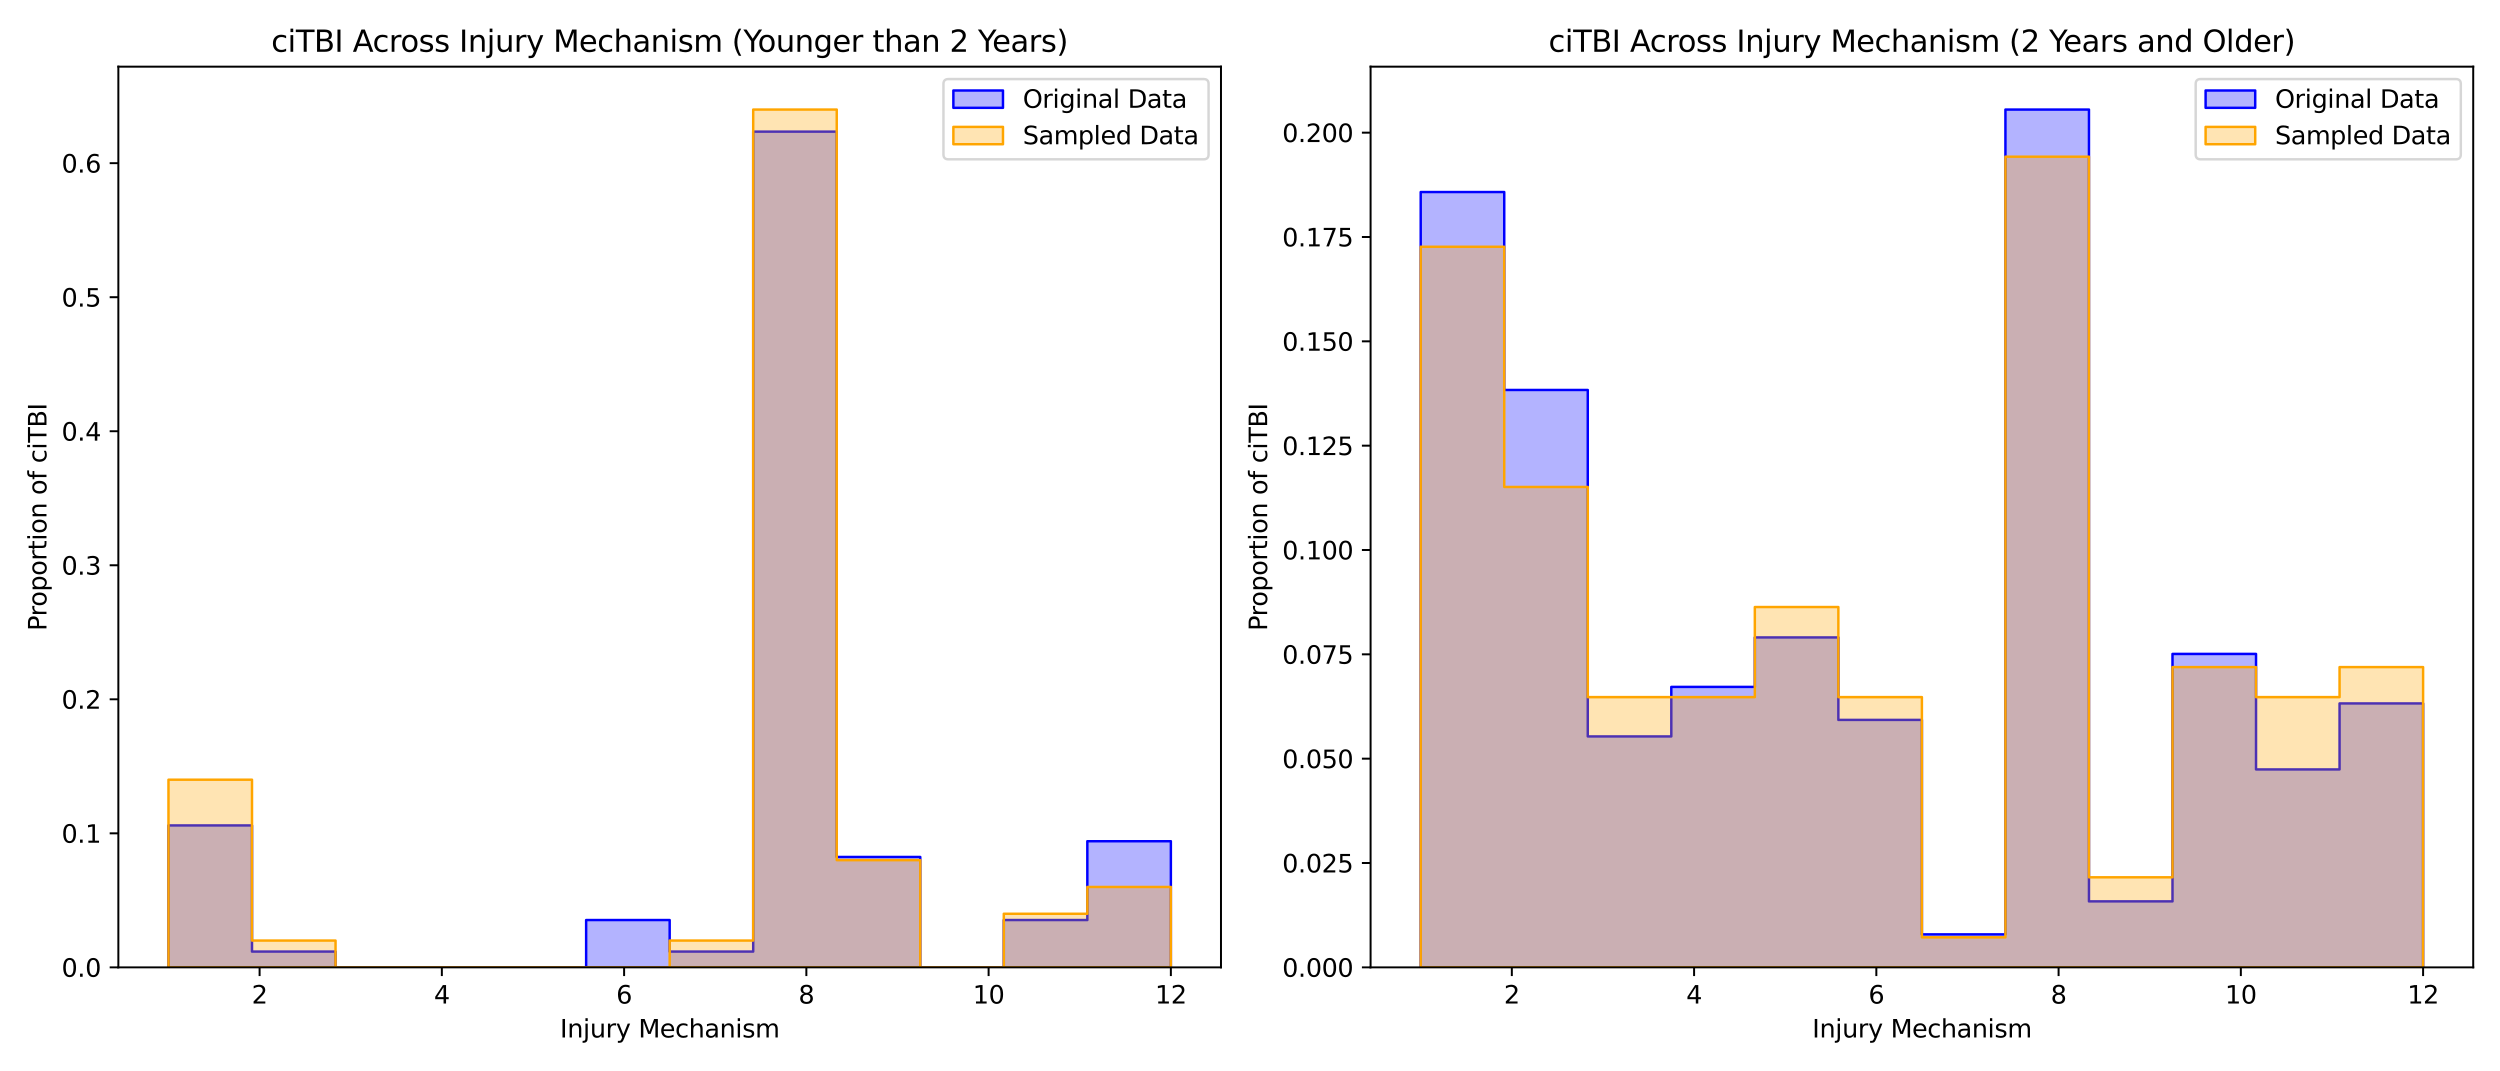 <?xml version="1.0" encoding="utf-8" standalone="no"?>
<!DOCTYPE svg PUBLIC "-//W3C//DTD SVG 1.1//EN"
  "http://www.w3.org/Graphics/SVG/1.1/DTD/svg11.dtd">
<svg xmlns:xlink="http://www.w3.org/1999/xlink" width="1008pt" height="432pt" viewBox="0 0 1008 432" xmlns="http://www.w3.org/2000/svg" version="1.1">
 <defs>
  <style type="text/css">*{stroke-linejoin: round; stroke-linecap: butt}</style>
 </defs>
 <g id="figure_1">
  <g id="patch_1">
   <path d="M 0 432 
L 1008 432 
L 1008 0 
L 0 0 
z
" style="fill: #ffffff"/>
  </g>
  <g id="axes_1">
   <g id="patch_2">
    <path d="M 47.72 390.04 
L 492.3 390.04 
L 492.3 26.88 
L 47.72 26.88 
z
" style="fill: #ffffff"/>
   </g>
   <g id="FillBetweenPolyCollection_1">
    <defs>
     <path id="m0c679e2b10" d="M 67.928 -99.181 
L 67.928 -41.96 
L 101.608 -41.96 
L 101.608 -41.96 
L 135.289 -41.96 
L 135.289 -41.96 
L 168.969 -41.96 
L 168.969 -41.96 
L 202.649 -41.96 
L 202.649 -41.96 
L 236.33 -41.96 
L 236.33 -41.96 
L 270.01 -41.96 
L 270.01 -41.96 
L 303.69 -41.96 
L 303.69 -41.96 
L 337.371 -41.96 
L 337.371 -41.96 
L 371.051 -41.96 
L 371.051 -41.96 
L 404.731 -41.96 
L 404.731 -41.96 
L 438.412 -41.96 
L 438.412 -41.96 
L 472.092 -41.96 
L 472.092 -41.96 
L 472.092 -92.823 
L 472.092 -92.823 
L 472.092 -92.823 
L 438.412 -92.823 
L 438.412 -61.034 
L 404.731 -61.034 
L 404.731 -41.96 
L 371.051 -41.96 
L 371.051 -86.465 
L 337.371 -86.465 
L 337.371 -378.926 
L 303.69 -378.926 
L 303.69 -48.318 
L 270.01 -48.318 
L 270.01 -61.034 
L 236.33 -61.034 
L 236.33 -41.96 
L 202.649 -41.96 
L 202.649 -41.96 
L 168.969 -41.96 
L 168.969 -41.96 
L 135.289 -41.96 
L 135.289 -48.318 
L 101.608 -48.318 
L 101.608 -99.181 
L 67.928 -99.181 
z
" style="stroke: #0000ff"/>
    </defs>
    <g clip-path="url(#pf915ed98ab)">
     <use xlink:href="#m0c679e2b10" x="0" y="432" style="fill: #0000ff; fill-opacity: 0.3; stroke: #0000ff"/>
    </g>
   </g>
   <g id="FillBetweenPolyCollection_2">
    <defs>
     <path id="m6351b367f6" d="M 67.928 -117.618 
L 67.928 -41.96 
L 101.608 -41.96 
L 101.608 -41.96 
L 135.289 -41.96 
L 135.289 -41.96 
L 168.969 -41.96 
L 168.969 -41.96 
L 202.649 -41.96 
L 202.649 -41.96 
L 236.33 -41.96 
L 236.33 -41.96 
L 270.01 -41.96 
L 270.01 -41.96 
L 303.69 -41.96 
L 303.69 -41.96 
L 337.371 -41.96 
L 337.371 -41.96 
L 371.051 -41.96 
L 371.051 -41.96 
L 404.731 -41.96 
L 404.731 -41.96 
L 438.412 -41.96 
L 438.412 -41.96 
L 472.092 -41.96 
L 472.092 -41.96 
L 472.092 -74.385 
L 472.092 -74.385 
L 472.092 -74.385 
L 438.412 -74.385 
L 438.412 -63.577 
L 404.731 -63.577 
L 404.731 -41.96 
L 371.051 -41.96 
L 371.051 -85.193 
L 337.371 -85.193 
L 337.371 -387.827 
L 303.69 -387.827 
L 303.69 -52.768 
L 270.01 -52.768 
L 270.01 -41.96 
L 236.33 -41.96 
L 236.33 -41.96 
L 202.649 -41.96 
L 202.649 -41.96 
L 168.969 -41.96 
L 168.969 -41.96 
L 135.289 -41.96 
L 135.289 -52.768 
L 101.608 -52.768 
L 101.608 -117.618 
L 67.928 -117.618 
z
" style="stroke: #ffa500"/>
    </defs>
    <g clip-path="url(#pf915ed98ab)">
     <use xlink:href="#m6351b367f6" x="0" y="432" style="fill: #ffa500; fill-opacity: 0.3; stroke: #ffa500"/>
    </g>
   </g>
   <g id="matplotlib.axis_1">
    <g id="xtick_1">
     <g id="line2d_1">
      <defs>
       <path id="mb3e0e82fcb" d="M 0 0 
L 0 3.5 
" style="stroke: #000000; stroke-width: 0.8"/>
      </defs>
      <g>
       <use xlink:href="#mb3e0e82fcb" x="104.67" y="390.04" style="stroke: #000000; stroke-width: 0.8"/>
      </g>
     </g>
     <g id="text_1">
      <!-- 2 -->
      <g transform="translate(101.489 404.638) scale(0.1 -0.1)">
       <defs>
        <path id="DejaVuSans-32" d="M 1228 531 
L 3431 531 
L 3431 0 
L 469 0 
L 469 531 
Q 828 903 1448 1529 
Q 2069 2156 2228 2338 
Q 2531 2678 2651 2914 
Q 2772 3150 2772 3378 
Q 2772 3750 2511 3984 
Q 2250 4219 1831 4219 
Q 1534 4219 1204 4116 
Q 875 4013 500 3803 
L 500 4441 
Q 881 4594 1212 4672 
Q 1544 4750 1819 4750 
Q 2544 4750 2975 4387 
Q 3406 4025 3406 3419 
Q 3406 3131 3298 2873 
Q 3191 2616 2906 2266 
Q 2828 2175 2409 1742 
Q 1991 1309 1228 531 
z
" transform="scale(0.016)"/>
       </defs>
       <use xlink:href="#DejaVuSans-32"/>
      </g>
     </g>
    </g>
    <g id="xtick_2">
     <g id="line2d_2">
      <g>
       <use xlink:href="#mb3e0e82fcb" x="178.155" y="390.04" style="stroke: #000000; stroke-width: 0.8"/>
      </g>
     </g>
     <g id="text_2">
      <!-- 4 -->
      <g transform="translate(174.973 404.638) scale(0.1 -0.1)">
       <defs>
        <path id="DejaVuSans-34" d="M 2419 4116 
L 825 1625 
L 2419 1625 
L 2419 4116 
z
M 2253 4666 
L 3047 4666 
L 3047 1625 
L 3713 1625 
L 3713 1100 
L 3047 1100 
L 3047 0 
L 2419 0 
L 2419 1100 
L 313 1100 
L 313 1709 
L 2253 4666 
z
" transform="scale(0.016)"/>
       </defs>
       <use xlink:href="#DejaVuSans-34"/>
      </g>
     </g>
    </g>
    <g id="xtick_3">
     <g id="line2d_3">
      <g>
       <use xlink:href="#mb3e0e82fcb" x="251.639" y="390.04" style="stroke: #000000; stroke-width: 0.8"/>
      </g>
     </g>
     <g id="text_3">
      <!-- 6 -->
      <g transform="translate(248.458 404.638) scale(0.1 -0.1)">
       <defs>
        <path id="DejaVuSans-36" d="M 2113 2584 
Q 1688 2584 1439 2293 
Q 1191 2003 1191 1497 
Q 1191 994 1439 701 
Q 1688 409 2113 409 
Q 2538 409 2786 701 
Q 3034 994 3034 1497 
Q 3034 2003 2786 2293 
Q 2538 2584 2113 2584 
z
M 3366 4563 
L 3366 3988 
Q 3128 4100 2886 4159 
Q 2644 4219 2406 4219 
Q 1781 4219 1451 3797 
Q 1122 3375 1075 2522 
Q 1259 2794 1537 2939 
Q 1816 3084 2150 3084 
Q 2853 3084 3261 2657 
Q 3669 2231 3669 1497 
Q 3669 778 3244 343 
Q 2819 -91 2113 -91 
Q 1303 -91 875 529 
Q 447 1150 447 2328 
Q 447 3434 972 4092 
Q 1497 4750 2381 4750 
Q 2619 4750 2861 4703 
Q 3103 4656 3366 4563 
z
" transform="scale(0.016)"/>
       </defs>
       <use xlink:href="#DejaVuSans-36"/>
      </g>
     </g>
    </g>
    <g id="xtick_4">
     <g id="line2d_4">
      <g>
       <use xlink:href="#mb3e0e82fcb" x="325.123" y="390.04" style="stroke: #000000; stroke-width: 0.8"/>
      </g>
     </g>
     <g id="text_4">
      <!-- 8 -->
      <g transform="translate(321.942 404.638) scale(0.1 -0.1)">
       <defs>
        <path id="DejaVuSans-38" d="M 2034 2216 
Q 1584 2216 1326 1975 
Q 1069 1734 1069 1313 
Q 1069 891 1326 650 
Q 1584 409 2034 409 
Q 2484 409 2743 651 
Q 3003 894 3003 1313 
Q 3003 1734 2745 1975 
Q 2488 2216 2034 2216 
z
M 1403 2484 
Q 997 2584 770 2862 
Q 544 3141 544 3541 
Q 544 4100 942 4425 
Q 1341 4750 2034 4750 
Q 2731 4750 3128 4425 
Q 3525 4100 3525 3541 
Q 3525 3141 3298 2862 
Q 3072 2584 2669 2484 
Q 3125 2378 3379 2068 
Q 3634 1759 3634 1313 
Q 3634 634 3220 271 
Q 2806 -91 2034 -91 
Q 1263 -91 848 271 
Q 434 634 434 1313 
Q 434 1759 690 2068 
Q 947 2378 1403 2484 
z
M 1172 3481 
Q 1172 3119 1398 2916 
Q 1625 2713 2034 2713 
Q 2441 2713 2670 2916 
Q 2900 3119 2900 3481 
Q 2900 3844 2670 4047 
Q 2441 4250 2034 4250 
Q 1625 4250 1398 4047 
Q 1172 3844 1172 3481 
z
" transform="scale(0.016)"/>
       </defs>
       <use xlink:href="#DejaVuSans-38"/>
      </g>
     </g>
    </g>
    <g id="xtick_5">
     <g id="line2d_5">
      <g>
       <use xlink:href="#mb3e0e82fcb" x="398.608" y="390.04" style="stroke: #000000; stroke-width: 0.8"/>
      </g>
     </g>
     <g id="text_5">
      <!-- 10 -->
      <g transform="translate(392.245 404.638) scale(0.1 -0.1)">
       <defs>
        <path id="DejaVuSans-31" d="M 794 531 
L 1825 531 
L 1825 4091 
L 703 3866 
L 703 4441 
L 1819 4666 
L 2450 4666 
L 2450 531 
L 3481 531 
L 3481 0 
L 794 0 
L 794 531 
z
" transform="scale(0.016)"/>
        <path id="DejaVuSans-30" d="M 2034 4250 
Q 1547 4250 1301 3770 
Q 1056 3291 1056 2328 
Q 1056 1369 1301 889 
Q 1547 409 2034 409 
Q 2525 409 2770 889 
Q 3016 1369 3016 2328 
Q 3016 3291 2770 3770 
Q 2525 4250 2034 4250 
z
M 2034 4750 
Q 2819 4750 3233 4129 
Q 3647 3509 3647 2328 
Q 3647 1150 3233 529 
Q 2819 -91 2034 -91 
Q 1250 -91 836 529 
Q 422 1150 422 2328 
Q 422 3509 836 4129 
Q 1250 4750 2034 4750 
z
" transform="scale(0.016)"/>
       </defs>
       <use xlink:href="#DejaVuSans-31"/>
       <use xlink:href="#DejaVuSans-30" transform="translate(63.623 0)"/>
      </g>
     </g>
    </g>
    <g id="xtick_6">
     <g id="line2d_6">
      <g>
       <use xlink:href="#mb3e0e82fcb" x="472.092" y="390.04" style="stroke: #000000; stroke-width: 0.8"/>
      </g>
     </g>
     <g id="text_6">
      <!-- 12 -->
      <g transform="translate(465.729 404.638) scale(0.1 -0.1)">
       <use xlink:href="#DejaVuSans-31"/>
       <use xlink:href="#DejaVuSans-32" transform="translate(63.623 0)"/>
      </g>
     </g>
    </g>
    <g id="text_7">
     <!-- Injury Mechanism -->
     <g transform="translate(225.799 418.317) scale(0.1 -0.1)">
      <defs>
       <path id="DejaVuSans-49" d="M 628 4666 
L 1259 4666 
L 1259 0 
L 628 0 
L 628 4666 
z
" transform="scale(0.016)"/>
       <path id="DejaVuSans-6e" d="M 3513 2113 
L 3513 0 
L 2938 0 
L 2938 2094 
Q 2938 2591 2744 2837 
Q 2550 3084 2163 3084 
Q 1697 3084 1428 2787 
Q 1159 2491 1159 1978 
L 1159 0 
L 581 0 
L 581 3500 
L 1159 3500 
L 1159 2956 
Q 1366 3272 1645 3428 
Q 1925 3584 2291 3584 
Q 2894 3584 3203 3211 
Q 3513 2838 3513 2113 
z
" transform="scale(0.016)"/>
       <path id="DejaVuSans-6a" d="M 603 3500 
L 1178 3500 
L 1178 -63 
Q 1178 -731 923 -1031 
Q 669 -1331 103 -1331 
L -116 -1331 
L -116 -844 
L 38 -844 
Q 366 -844 484 -692 
Q 603 -541 603 -63 
L 603 3500 
z
M 603 4863 
L 1178 4863 
L 1178 4134 
L 603 4134 
L 603 4863 
z
" transform="scale(0.016)"/>
       <path id="DejaVuSans-75" d="M 544 1381 
L 544 3500 
L 1119 3500 
L 1119 1403 
Q 1119 906 1312 657 
Q 1506 409 1894 409 
Q 2359 409 2629 706 
Q 2900 1003 2900 1516 
L 2900 3500 
L 3475 3500 
L 3475 0 
L 2900 0 
L 2900 538 
Q 2691 219 2414 64 
Q 2138 -91 1772 -91 
Q 1169 -91 856 284 
Q 544 659 544 1381 
z
M 1991 3584 
L 1991 3584 
z
" transform="scale(0.016)"/>
       <path id="DejaVuSans-72" d="M 2631 2963 
Q 2534 3019 2420 3045 
Q 2306 3072 2169 3072 
Q 1681 3072 1420 2755 
Q 1159 2438 1159 1844 
L 1159 0 
L 581 0 
L 581 3500 
L 1159 3500 
L 1159 2956 
Q 1341 3275 1631 3429 
Q 1922 3584 2338 3584 
Q 2397 3584 2469 3576 
Q 2541 3569 2628 3553 
L 2631 2963 
z
" transform="scale(0.016)"/>
       <path id="DejaVuSans-79" d="M 2059 -325 
Q 1816 -950 1584 -1140 
Q 1353 -1331 966 -1331 
L 506 -1331 
L 506 -850 
L 844 -850 
Q 1081 -850 1212 -737 
Q 1344 -625 1503 -206 
L 1606 56 
L 191 3500 
L 800 3500 
L 1894 763 
L 2988 3500 
L 3597 3500 
L 2059 -325 
z
" transform="scale(0.016)"/>
       <path id="DejaVuSans-20" transform="scale(0.016)"/>
       <path id="DejaVuSans-4d" d="M 628 4666 
L 1569 4666 
L 2759 1491 
L 3956 4666 
L 4897 4666 
L 4897 0 
L 4281 0 
L 4281 4097 
L 3078 897 
L 2444 897 
L 1241 4097 
L 1241 0 
L 628 0 
L 628 4666 
z
" transform="scale(0.016)"/>
       <path id="DejaVuSans-65" d="M 3597 1894 
L 3597 1613 
L 953 1613 
Q 991 1019 1311 708 
Q 1631 397 2203 397 
Q 2534 397 2845 478 
Q 3156 559 3463 722 
L 3463 178 
Q 3153 47 2828 -22 
Q 2503 -91 2169 -91 
Q 1331 -91 842 396 
Q 353 884 353 1716 
Q 353 2575 817 3079 
Q 1281 3584 2069 3584 
Q 2775 3584 3186 3129 
Q 3597 2675 3597 1894 
z
M 3022 2063 
Q 3016 2534 2758 2815 
Q 2500 3097 2075 3097 
Q 1594 3097 1305 2825 
Q 1016 2553 972 2059 
L 3022 2063 
z
" transform="scale(0.016)"/>
       <path id="DejaVuSans-63" d="M 3122 3366 
L 3122 2828 
Q 2878 2963 2633 3030 
Q 2388 3097 2138 3097 
Q 1578 3097 1268 2742 
Q 959 2388 959 1747 
Q 959 1106 1268 751 
Q 1578 397 2138 397 
Q 2388 397 2633 464 
Q 2878 531 3122 666 
L 3122 134 
Q 2881 22 2623 -34 
Q 2366 -91 2075 -91 
Q 1284 -91 818 406 
Q 353 903 353 1747 
Q 353 2603 823 3093 
Q 1294 3584 2113 3584 
Q 2378 3584 2631 3529 
Q 2884 3475 3122 3366 
z
" transform="scale(0.016)"/>
       <path id="DejaVuSans-68" d="M 3513 2113 
L 3513 0 
L 2938 0 
L 2938 2094 
Q 2938 2591 2744 2837 
Q 2550 3084 2163 3084 
Q 1697 3084 1428 2787 
Q 1159 2491 1159 1978 
L 1159 0 
L 581 0 
L 581 4863 
L 1159 4863 
L 1159 2956 
Q 1366 3272 1645 3428 
Q 1925 3584 2291 3584 
Q 2894 3584 3203 3211 
Q 3513 2838 3513 2113 
z
" transform="scale(0.016)"/>
       <path id="DejaVuSans-61" d="M 2194 1759 
Q 1497 1759 1228 1600 
Q 959 1441 959 1056 
Q 959 750 1161 570 
Q 1363 391 1709 391 
Q 2188 391 2477 730 
Q 2766 1069 2766 1631 
L 2766 1759 
L 2194 1759 
z
M 3341 1997 
L 3341 0 
L 2766 0 
L 2766 531 
Q 2569 213 2275 61 
Q 1981 -91 1556 -91 
Q 1019 -91 701 211 
Q 384 513 384 1019 
Q 384 1609 779 1909 
Q 1175 2209 1959 2209 
L 2766 2209 
L 2766 2266 
Q 2766 2663 2505 2880 
Q 2244 3097 1772 3097 
Q 1472 3097 1187 3025 
Q 903 2953 641 2809 
L 641 3341 
Q 956 3463 1253 3523 
Q 1550 3584 1831 3584 
Q 2591 3584 2966 3190 
Q 3341 2797 3341 1997 
z
" transform="scale(0.016)"/>
       <path id="DejaVuSans-69" d="M 603 3500 
L 1178 3500 
L 1178 0 
L 603 0 
L 603 3500 
z
M 603 4863 
L 1178 4863 
L 1178 4134 
L 603 4134 
L 603 4863 
z
" transform="scale(0.016)"/>
       <path id="DejaVuSans-73" d="M 2834 3397 
L 2834 2853 
Q 2591 2978 2328 3040 
Q 2066 3103 1784 3103 
Q 1356 3103 1142 2972 
Q 928 2841 928 2578 
Q 928 2378 1081 2264 
Q 1234 2150 1697 2047 
L 1894 2003 
Q 2506 1872 2764 1633 
Q 3022 1394 3022 966 
Q 3022 478 2636 193 
Q 2250 -91 1575 -91 
Q 1294 -91 989 -36 
Q 684 19 347 128 
L 347 722 
Q 666 556 975 473 
Q 1284 391 1588 391 
Q 1994 391 2212 530 
Q 2431 669 2431 922 
Q 2431 1156 2273 1281 
Q 2116 1406 1581 1522 
L 1381 1569 
Q 847 1681 609 1914 
Q 372 2147 372 2553 
Q 372 3047 722 3315 
Q 1072 3584 1716 3584 
Q 2034 3584 2315 3537 
Q 2597 3491 2834 3397 
z
" transform="scale(0.016)"/>
       <path id="DejaVuSans-6d" d="M 3328 2828 
Q 3544 3216 3844 3400 
Q 4144 3584 4550 3584 
Q 5097 3584 5394 3201 
Q 5691 2819 5691 2113 
L 5691 0 
L 5113 0 
L 5113 2094 
Q 5113 2597 4934 2840 
Q 4756 3084 4391 3084 
Q 3944 3084 3684 2787 
Q 3425 2491 3425 1978 
L 3425 0 
L 2847 0 
L 2847 2094 
Q 2847 2600 2669 2842 
Q 2491 3084 2119 3084 
Q 1678 3084 1418 2786 
Q 1159 2488 1159 1978 
L 1159 0 
L 581 0 
L 581 3500 
L 1159 3500 
L 1159 2956 
Q 1356 3278 1631 3431 
Q 1906 3584 2284 3584 
Q 2666 3584 2933 3390 
Q 3200 3197 3328 2828 
z
" transform="scale(0.016)"/>
      </defs>
      <use xlink:href="#DejaVuSans-49"/>
      <use xlink:href="#DejaVuSans-6e" transform="translate(29.492 0)"/>
      <use xlink:href="#DejaVuSans-6a" transform="translate(92.871 0)"/>
      <use xlink:href="#DejaVuSans-75" transform="translate(120.654 0)"/>
      <use xlink:href="#DejaVuSans-72" transform="translate(184.033 0)"/>
      <use xlink:href="#DejaVuSans-79" transform="translate(225.146 0)"/>
      <use xlink:href="#DejaVuSans-20" transform="translate(284.326 0)"/>
      <use xlink:href="#DejaVuSans-4d" transform="translate(316.113 0)"/>
      <use xlink:href="#DejaVuSans-65" transform="translate(402.393 0)"/>
      <use xlink:href="#DejaVuSans-63" transform="translate(463.916 0)"/>
      <use xlink:href="#DejaVuSans-68" transform="translate(518.896 0)"/>
      <use xlink:href="#DejaVuSans-61" transform="translate(582.275 0)"/>
      <use xlink:href="#DejaVuSans-6e" transform="translate(643.555 0)"/>
      <use xlink:href="#DejaVuSans-69" transform="translate(706.934 0)"/>
      <use xlink:href="#DejaVuSans-73" transform="translate(734.717 0)"/>
      <use xlink:href="#DejaVuSans-6d" transform="translate(786.816 0)"/>
     </g>
    </g>
   </g>
   <g id="matplotlib.axis_2">
    <g id="ytick_1">
     <g id="line2d_7">
      <defs>
       <path id="m7e14c60c9f" d="M 0 0 
L -3.5 0 
" style="stroke: #000000; stroke-width: 0.8"/>
      </defs>
      <g>
       <use xlink:href="#m7e14c60c9f" x="47.72" y="390.04" style="stroke: #000000; stroke-width: 0.8"/>
      </g>
     </g>
     <g id="text_8">
      <!-- 0.0 -->
      <g transform="translate(24.817 393.839) scale(0.1 -0.1)">
       <defs>
        <path id="DejaVuSans-2e" d="M 684 794 
L 1344 794 
L 1344 0 
L 684 0 
L 684 794 
z
" transform="scale(0.016)"/>
       </defs>
       <use xlink:href="#DejaVuSans-30"/>
       <use xlink:href="#DejaVuSans-2e" transform="translate(63.623 0)"/>
       <use xlink:href="#DejaVuSans-30" transform="translate(95.41 0)"/>
      </g>
     </g>
    </g>
    <g id="ytick_2">
     <g id="line2d_8">
      <g>
       <use xlink:href="#m7e14c60c9f" x="47.72" y="335.998" style="stroke: #000000; stroke-width: 0.8"/>
      </g>
     </g>
     <g id="text_9">
      <!-- 0.1 -->
      <g transform="translate(24.817 339.798) scale(0.1 -0.1)">
       <use xlink:href="#DejaVuSans-30"/>
       <use xlink:href="#DejaVuSans-2e" transform="translate(63.623 0)"/>
       <use xlink:href="#DejaVuSans-31" transform="translate(95.41 0)"/>
      </g>
     </g>
    </g>
    <g id="ytick_3">
     <g id="line2d_9">
      <g>
       <use xlink:href="#m7e14c60c9f" x="47.72" y="281.957" style="stroke: #000000; stroke-width: 0.8"/>
      </g>
     </g>
     <g id="text_10">
      <!-- 0.2 -->
      <g transform="translate(24.817 285.756) scale(0.1 -0.1)">
       <use xlink:href="#DejaVuSans-30"/>
       <use xlink:href="#DejaVuSans-2e" transform="translate(63.623 0)"/>
       <use xlink:href="#DejaVuSans-32" transform="translate(95.41 0)"/>
      </g>
     </g>
    </g>
    <g id="ytick_4">
     <g id="line2d_10">
      <g>
       <use xlink:href="#m7e14c60c9f" x="47.72" y="227.915" style="stroke: #000000; stroke-width: 0.8"/>
      </g>
     </g>
     <g id="text_11">
      <!-- 0.3 -->
      <g transform="translate(24.817 231.714) scale(0.1 -0.1)">
       <defs>
        <path id="DejaVuSans-33" d="M 2597 2516 
Q 3050 2419 3304 2112 
Q 3559 1806 3559 1356 
Q 3559 666 3084 287 
Q 2609 -91 1734 -91 
Q 1441 -91 1130 -33 
Q 819 25 488 141 
L 488 750 
Q 750 597 1062 519 
Q 1375 441 1716 441 
Q 2309 441 2620 675 
Q 2931 909 2931 1356 
Q 2931 1769 2642 2001 
Q 2353 2234 1838 2234 
L 1294 2234 
L 1294 2753 
L 1863 2753 
Q 2328 2753 2575 2939 
Q 2822 3125 2822 3475 
Q 2822 3834 2567 4026 
Q 2313 4219 1838 4219 
Q 1578 4219 1281 4162 
Q 984 4106 628 3988 
L 628 4550 
Q 988 4650 1302 4700 
Q 1616 4750 1894 4750 
Q 2613 4750 3031 4423 
Q 3450 4097 3450 3541 
Q 3450 3153 3228 2886 
Q 3006 2619 2597 2516 
z
" transform="scale(0.016)"/>
       </defs>
       <use xlink:href="#DejaVuSans-30"/>
       <use xlink:href="#DejaVuSans-2e" transform="translate(63.623 0)"/>
       <use xlink:href="#DejaVuSans-33" transform="translate(95.41 0)"/>
      </g>
     </g>
    </g>
    <g id="ytick_5">
     <g id="line2d_11">
      <g>
       <use xlink:href="#m7e14c60c9f" x="47.72" y="173.873" style="stroke: #000000; stroke-width: 0.8"/>
      </g>
     </g>
     <g id="text_12">
      <!-- 0.4 -->
      <g transform="translate(24.817 177.673) scale(0.1 -0.1)">
       <use xlink:href="#DejaVuSans-30"/>
       <use xlink:href="#DejaVuSans-2e" transform="translate(63.623 0)"/>
       <use xlink:href="#DejaVuSans-34" transform="translate(95.41 0)"/>
      </g>
     </g>
    </g>
    <g id="ytick_6">
     <g id="line2d_12">
      <g>
       <use xlink:href="#m7e14c60c9f" x="47.72" y="119.832" style="stroke: #000000; stroke-width: 0.8"/>
      </g>
     </g>
     <g id="text_13">
      <!-- 0.5 -->
      <g transform="translate(24.817 123.631) scale(0.1 -0.1)">
       <defs>
        <path id="DejaVuSans-35" d="M 691 4666 
L 3169 4666 
L 3169 4134 
L 1269 4134 
L 1269 2991 
Q 1406 3038 1543 3061 
Q 1681 3084 1819 3084 
Q 2600 3084 3056 2656 
Q 3513 2228 3513 1497 
Q 3513 744 3044 326 
Q 2575 -91 1722 -91 
Q 1428 -91 1123 -41 
Q 819 9 494 109 
L 494 744 
Q 775 591 1075 516 
Q 1375 441 1709 441 
Q 2250 441 2565 725 
Q 2881 1009 2881 1497 
Q 2881 1984 2565 2268 
Q 2250 2553 1709 2553 
Q 1456 2553 1204 2497 
Q 953 2441 691 2322 
L 691 4666 
z
" transform="scale(0.016)"/>
       </defs>
       <use xlink:href="#DejaVuSans-30"/>
       <use xlink:href="#DejaVuSans-2e" transform="translate(63.623 0)"/>
       <use xlink:href="#DejaVuSans-35" transform="translate(95.41 0)"/>
      </g>
     </g>
    </g>
    <g id="ytick_7">
     <g id="line2d_13">
      <g>
       <use xlink:href="#m7e14c60c9f" x="47.72" y="65.79" style="stroke: #000000; stroke-width: 0.8"/>
      </g>
     </g>
     <g id="text_14">
      <!-- 0.6 -->
      <g transform="translate(24.817 69.589) scale(0.1 -0.1)">
       <use xlink:href="#DejaVuSans-30"/>
       <use xlink:href="#DejaVuSans-2e" transform="translate(63.623 0)"/>
       <use xlink:href="#DejaVuSans-36" transform="translate(95.41 0)"/>
      </g>
     </g>
    </g>
    <g id="text_15">
     <!-- Proportion of ciTBI -->
     <g transform="translate(18.737 254.351) rotate(-90) scale(0.1 -0.1)">
      <defs>
       <path id="DejaVuSans-50" d="M 1259 4147 
L 1259 2394 
L 2053 2394 
Q 2494 2394 2734 2622 
Q 2975 2850 2975 3272 
Q 2975 3691 2734 3919 
Q 2494 4147 2053 4147 
L 1259 4147 
z
M 628 4666 
L 2053 4666 
Q 2838 4666 3239 4311 
Q 3641 3956 3641 3272 
Q 3641 2581 3239 2228 
Q 2838 1875 2053 1875 
L 1259 1875 
L 1259 0 
L 628 0 
L 628 4666 
z
" transform="scale(0.016)"/>
       <path id="DejaVuSans-6f" d="M 1959 3097 
Q 1497 3097 1228 2736 
Q 959 2375 959 1747 
Q 959 1119 1226 758 
Q 1494 397 1959 397 
Q 2419 397 2687 759 
Q 2956 1122 2956 1747 
Q 2956 2369 2687 2733 
Q 2419 3097 1959 3097 
z
M 1959 3584 
Q 2709 3584 3137 3096 
Q 3566 2609 3566 1747 
Q 3566 888 3137 398 
Q 2709 -91 1959 -91 
Q 1206 -91 779 398 
Q 353 888 353 1747 
Q 353 2609 779 3096 
Q 1206 3584 1959 3584 
z
" transform="scale(0.016)"/>
       <path id="DejaVuSans-70" d="M 1159 525 
L 1159 -1331 
L 581 -1331 
L 581 3500 
L 1159 3500 
L 1159 2969 
Q 1341 3281 1617 3432 
Q 1894 3584 2278 3584 
Q 2916 3584 3314 3078 
Q 3713 2572 3713 1747 
Q 3713 922 3314 415 
Q 2916 -91 2278 -91 
Q 1894 -91 1617 61 
Q 1341 213 1159 525 
z
M 3116 1747 
Q 3116 2381 2855 2742 
Q 2594 3103 2138 3103 
Q 1681 3103 1420 2742 
Q 1159 2381 1159 1747 
Q 1159 1113 1420 752 
Q 1681 391 2138 391 
Q 2594 391 2855 752 
Q 3116 1113 3116 1747 
z
" transform="scale(0.016)"/>
       <path id="DejaVuSans-74" d="M 1172 4494 
L 1172 3500 
L 2356 3500 
L 2356 3053 
L 1172 3053 
L 1172 1153 
Q 1172 725 1289 603 
Q 1406 481 1766 481 
L 2356 481 
L 2356 0 
L 1766 0 
Q 1100 0 847 248 
Q 594 497 594 1153 
L 594 3053 
L 172 3053 
L 172 3500 
L 594 3500 
L 594 4494 
L 1172 4494 
z
" transform="scale(0.016)"/>
       <path id="DejaVuSans-66" d="M 2375 4863 
L 2375 4384 
L 1825 4384 
Q 1516 4384 1395 4259 
Q 1275 4134 1275 3809 
L 1275 3500 
L 2222 3500 
L 2222 3053 
L 1275 3053 
L 1275 0 
L 697 0 
L 697 3053 
L 147 3053 
L 147 3500 
L 697 3500 
L 697 3744 
Q 697 4328 969 4595 
Q 1241 4863 1831 4863 
L 2375 4863 
z
" transform="scale(0.016)"/>
       <path id="DejaVuSans-54" d="M -19 4666 
L 3928 4666 
L 3928 4134 
L 2272 4134 
L 2272 0 
L 1638 0 
L 1638 4134 
L -19 4134 
L -19 4666 
z
" transform="scale(0.016)"/>
       <path id="DejaVuSans-42" d="M 1259 2228 
L 1259 519 
L 2272 519 
Q 2781 519 3026 730 
Q 3272 941 3272 1375 
Q 3272 1813 3026 2020 
Q 2781 2228 2272 2228 
L 1259 2228 
z
M 1259 4147 
L 1259 2741 
L 2194 2741 
Q 2656 2741 2882 2914 
Q 3109 3088 3109 3444 
Q 3109 3797 2882 3972 
Q 2656 4147 2194 4147 
L 1259 4147 
z
M 628 4666 
L 2241 4666 
Q 2963 4666 3353 4366 
Q 3744 4066 3744 3513 
Q 3744 3084 3544 2831 
Q 3344 2578 2956 2516 
Q 3422 2416 3680 2098 
Q 3938 1781 3938 1306 
Q 3938 681 3513 340 
Q 3088 0 2303 0 
L 628 0 
L 628 4666 
z
" transform="scale(0.016)"/>
      </defs>
      <use xlink:href="#DejaVuSans-50"/>
      <use xlink:href="#DejaVuSans-72" transform="translate(58.553 0)"/>
      <use xlink:href="#DejaVuSans-6f" transform="translate(97.416 0)"/>
      <use xlink:href="#DejaVuSans-70" transform="translate(158.598 0)"/>
      <use xlink:href="#DejaVuSans-6f" transform="translate(222.074 0)"/>
      <use xlink:href="#DejaVuSans-72" transform="translate(283.256 0)"/>
      <use xlink:href="#DejaVuSans-74" transform="translate(324.369 0)"/>
      <use xlink:href="#DejaVuSans-69" transform="translate(363.578 0)"/>
      <use xlink:href="#DejaVuSans-6f" transform="translate(391.361 0)"/>
      <use xlink:href="#DejaVuSans-6e" transform="translate(452.543 0)"/>
      <use xlink:href="#DejaVuSans-20" transform="translate(515.922 0)"/>
      <use xlink:href="#DejaVuSans-6f" transform="translate(547.709 0)"/>
      <use xlink:href="#DejaVuSans-66" transform="translate(608.891 0)"/>
      <use xlink:href="#DejaVuSans-20" transform="translate(644.096 0)"/>
      <use xlink:href="#DejaVuSans-63" transform="translate(675.883 0)"/>
      <use xlink:href="#DejaVuSans-69" transform="translate(730.863 0)"/>
      <use xlink:href="#DejaVuSans-54" transform="translate(758.646 0)"/>
      <use xlink:href="#DejaVuSans-42" transform="translate(819.73 0)"/>
      <use xlink:href="#DejaVuSans-49" transform="translate(888.334 0)"/>
     </g>
    </g>
   </g>
   <g id="patch_3">
    <path d="M 47.72 390.04 
L 47.72 26.88 
" style="fill: none; stroke: #000000; stroke-width: 0.8; stroke-linejoin: miter; stroke-linecap: square"/>
   </g>
   <g id="patch_4">
    <path d="M 492.3 390.04 
L 492.3 26.88 
" style="fill: none; stroke: #000000; stroke-width: 0.8; stroke-linejoin: miter; stroke-linecap: square"/>
   </g>
   <g id="patch_5">
    <path d="M 47.72 390.04 
L 492.3 390.04 
" style="fill: none; stroke: #000000; stroke-width: 0.8; stroke-linejoin: miter; stroke-linecap: square"/>
   </g>
   <g id="patch_6">
    <path d="M 47.72 26.88 
L 492.3 26.88 
" style="fill: none; stroke: #000000; stroke-width: 0.8; stroke-linejoin: miter; stroke-linecap: square"/>
   </g>
   <g id="text_16">
    <!-- ciTBI Across Injury Mechanism (Younger than 2 Years) -->
    <g transform="translate(109.368 20.88) scale(0.12 -0.12)">
     <defs>
      <path id="DejaVuSans-41" d="M 2188 4044 
L 1331 1722 
L 3047 1722 
L 2188 4044 
z
M 1831 4666 
L 2547 4666 
L 4325 0 
L 3669 0 
L 3244 1197 
L 1141 1197 
L 716 0 
L 50 0 
L 1831 4666 
z
" transform="scale(0.016)"/>
      <path id="DejaVuSans-28" d="M 1984 4856 
Q 1566 4138 1362 3434 
Q 1159 2731 1159 2009 
Q 1159 1288 1364 580 
Q 1569 -128 1984 -844 
L 1484 -844 
Q 1016 -109 783 600 
Q 550 1309 550 2009 
Q 550 2706 781 3412 
Q 1013 4119 1484 4856 
L 1984 4856 
z
" transform="scale(0.016)"/>
      <path id="DejaVuSans-59" d="M -13 4666 
L 666 4666 
L 1959 2747 
L 3244 4666 
L 3922 4666 
L 2272 2222 
L 2272 0 
L 1638 0 
L 1638 2222 
L -13 4666 
z
" transform="scale(0.016)"/>
      <path id="DejaVuSans-67" d="M 2906 1791 
Q 2906 2416 2648 2759 
Q 2391 3103 1925 3103 
Q 1463 3103 1205 2759 
Q 947 2416 947 1791 
Q 947 1169 1205 825 
Q 1463 481 1925 481 
Q 2391 481 2648 825 
Q 2906 1169 2906 1791 
z
M 3481 434 
Q 3481 -459 3084 -895 
Q 2688 -1331 1869 -1331 
Q 1566 -1331 1297 -1286 
Q 1028 -1241 775 -1147 
L 775 -588 
Q 1028 -725 1275 -790 
Q 1522 -856 1778 -856 
Q 2344 -856 2625 -561 
Q 2906 -266 2906 331 
L 2906 616 
Q 2728 306 2450 153 
Q 2172 0 1784 0 
Q 1141 0 747 490 
Q 353 981 353 1791 
Q 353 2603 747 3093 
Q 1141 3584 1784 3584 
Q 2172 3584 2450 3431 
Q 2728 3278 2906 2969 
L 2906 3500 
L 3481 3500 
L 3481 434 
z
" transform="scale(0.016)"/>
      <path id="DejaVuSans-29" d="M 513 4856 
L 1013 4856 
Q 1481 4119 1714 3412 
Q 1947 2706 1947 2009 
Q 1947 1309 1714 600 
Q 1481 -109 1013 -844 
L 513 -844 
Q 928 -128 1133 580 
Q 1338 1288 1338 2009 
Q 1338 2731 1133 3434 
Q 928 4138 513 4856 
z
" transform="scale(0.016)"/>
     </defs>
     <use xlink:href="#DejaVuSans-63"/>
     <use xlink:href="#DejaVuSans-69" transform="translate(54.98 0)"/>
     <use xlink:href="#DejaVuSans-54" transform="translate(82.764 0)"/>
     <use xlink:href="#DejaVuSans-42" transform="translate(143.848 0)"/>
     <use xlink:href="#DejaVuSans-49" transform="translate(212.451 0)"/>
     <use xlink:href="#DejaVuSans-20" transform="translate(241.943 0)"/>
     <use xlink:href="#DejaVuSans-41" transform="translate(273.73 0)"/>
     <use xlink:href="#DejaVuSans-63" transform="translate(340.389 0)"/>
     <use xlink:href="#DejaVuSans-72" transform="translate(395.369 0)"/>
     <use xlink:href="#DejaVuSans-6f" transform="translate(434.232 0)"/>
     <use xlink:href="#DejaVuSans-73" transform="translate(495.414 0)"/>
     <use xlink:href="#DejaVuSans-73" transform="translate(547.514 0)"/>
     <use xlink:href="#DejaVuSans-20" transform="translate(599.613 0)"/>
     <use xlink:href="#DejaVuSans-49" transform="translate(631.4 0)"/>
     <use xlink:href="#DejaVuSans-6e" transform="translate(660.893 0)"/>
     <use xlink:href="#DejaVuSans-6a" transform="translate(724.271 0)"/>
     <use xlink:href="#DejaVuSans-75" transform="translate(752.055 0)"/>
     <use xlink:href="#DejaVuSans-72" transform="translate(815.434 0)"/>
     <use xlink:href="#DejaVuSans-79" transform="translate(856.547 0)"/>
     <use xlink:href="#DejaVuSans-20" transform="translate(915.727 0)"/>
     <use xlink:href="#DejaVuSans-4d" transform="translate(947.514 0)"/>
     <use xlink:href="#DejaVuSans-65" transform="translate(1033.793 0)"/>
     <use xlink:href="#DejaVuSans-63" transform="translate(1095.316 0)"/>
     <use xlink:href="#DejaVuSans-68" transform="translate(1150.297 0)"/>
     <use xlink:href="#DejaVuSans-61" transform="translate(1213.676 0)"/>
     <use xlink:href="#DejaVuSans-6e" transform="translate(1274.955 0)"/>
     <use xlink:href="#DejaVuSans-69" transform="translate(1338.334 0)"/>
     <use xlink:href="#DejaVuSans-73" transform="translate(1366.117 0)"/>
     <use xlink:href="#DejaVuSans-6d" transform="translate(1418.217 0)"/>
     <use xlink:href="#DejaVuSans-20" transform="translate(1515.629 0)"/>
     <use xlink:href="#DejaVuSans-28" transform="translate(1547.416 0)"/>
     <use xlink:href="#DejaVuSans-59" transform="translate(1586.43 0)"/>
     <use xlink:href="#DejaVuSans-6f" transform="translate(1634.264 0)"/>
     <use xlink:href="#DejaVuSans-75" transform="translate(1695.445 0)"/>
     <use xlink:href="#DejaVuSans-6e" transform="translate(1758.824 0)"/>
     <use xlink:href="#DejaVuSans-67" transform="translate(1822.203 0)"/>
     <use xlink:href="#DejaVuSans-65" transform="translate(1885.68 0)"/>
     <use xlink:href="#DejaVuSans-72" transform="translate(1947.203 0)"/>
     <use xlink:href="#DejaVuSans-20" transform="translate(1988.316 0)"/>
     <use xlink:href="#DejaVuSans-74" transform="translate(2020.104 0)"/>
     <use xlink:href="#DejaVuSans-68" transform="translate(2059.312 0)"/>
     <use xlink:href="#DejaVuSans-61" transform="translate(2122.691 0)"/>
     <use xlink:href="#DejaVuSans-6e" transform="translate(2183.971 0)"/>
     <use xlink:href="#DejaVuSans-20" transform="translate(2247.35 0)"/>
     <use xlink:href="#DejaVuSans-32" transform="translate(2279.137 0)"/>
     <use xlink:href="#DejaVuSans-20" transform="translate(2342.76 0)"/>
     <use xlink:href="#DejaVuSans-59" transform="translate(2374.547 0)"/>
     <use xlink:href="#DejaVuSans-65" transform="translate(2422.381 0)"/>
     <use xlink:href="#DejaVuSans-61" transform="translate(2483.904 0)"/>
     <use xlink:href="#DejaVuSans-72" transform="translate(2545.184 0)"/>
     <use xlink:href="#DejaVuSans-73" transform="translate(2586.297 0)"/>
     <use xlink:href="#DejaVuSans-29" transform="translate(2638.396 0)"/>
    </g>
   </g>
   <g id="legend_1">
    <g id="patch_7">
     <path d="M 382.4 64.236 
L 485.3 64.236 
Q 487.3 64.236 487.3 62.236 
L 487.3 33.88 
Q 487.3 31.88 485.3 31.88 
L 382.4 31.88 
Q 380.4 31.88 380.4 33.88 
L 380.4 62.236 
Q 380.4 64.236 382.4 64.236 
z
" style="fill: #ffffff; opacity: 0.8; stroke: #cccccc; stroke-linejoin: miter"/>
    </g>
    <g id="patch_8">
     <path d="M 384.4 43.478 
L 404.4 43.478 
L 404.4 36.478 
L 384.4 36.478 
z
" style="fill: #0000ff; fill-opacity: 0.3; stroke: #0000ff; stroke-linejoin: miter"/>
    </g>
    <g id="text_17">
     <!-- Original Data -->
     <g transform="translate(412.4 43.478) scale(0.1 -0.1)">
      <defs>
       <path id="DejaVuSans-4f" d="M 2522 4238 
Q 1834 4238 1429 3725 
Q 1025 3213 1025 2328 
Q 1025 1447 1429 934 
Q 1834 422 2522 422 
Q 3209 422 3611 934 
Q 4013 1447 4013 2328 
Q 4013 3213 3611 3725 
Q 3209 4238 2522 4238 
z
M 2522 4750 
Q 3503 4750 4090 4092 
Q 4678 3434 4678 2328 
Q 4678 1225 4090 567 
Q 3503 -91 2522 -91 
Q 1538 -91 948 565 
Q 359 1222 359 2328 
Q 359 3434 948 4092 
Q 1538 4750 2522 4750 
z
" transform="scale(0.016)"/>
       <path id="DejaVuSans-6c" d="M 603 4863 
L 1178 4863 
L 1178 0 
L 603 0 
L 603 4863 
z
" transform="scale(0.016)"/>
       <path id="DejaVuSans-44" d="M 1259 4147 
L 1259 519 
L 2022 519 
Q 2988 519 3436 956 
Q 3884 1394 3884 2338 
Q 3884 3275 3436 3711 
Q 2988 4147 2022 4147 
L 1259 4147 
z
M 628 4666 
L 1925 4666 
Q 3281 4666 3915 4102 
Q 4550 3538 4550 2338 
Q 4550 1131 3912 565 
Q 3275 0 1925 0 
L 628 0 
L 628 4666 
z
" transform="scale(0.016)"/>
      </defs>
      <use xlink:href="#DejaVuSans-4f"/>
      <use xlink:href="#DejaVuSans-72" transform="translate(78.711 0)"/>
      <use xlink:href="#DejaVuSans-69" transform="translate(119.824 0)"/>
      <use xlink:href="#DejaVuSans-67" transform="translate(147.607 0)"/>
      <use xlink:href="#DejaVuSans-69" transform="translate(211.084 0)"/>
      <use xlink:href="#DejaVuSans-6e" transform="translate(238.867 0)"/>
      <use xlink:href="#DejaVuSans-61" transform="translate(302.246 0)"/>
      <use xlink:href="#DejaVuSans-6c" transform="translate(363.525 0)"/>
      <use xlink:href="#DejaVuSans-20" transform="translate(391.309 0)"/>
      <use xlink:href="#DejaVuSans-44" transform="translate(423.096 0)"/>
      <use xlink:href="#DejaVuSans-61" transform="translate(500.098 0)"/>
      <use xlink:href="#DejaVuSans-74" transform="translate(561.377 0)"/>
      <use xlink:href="#DejaVuSans-61" transform="translate(600.586 0)"/>
     </g>
    </g>
    <g id="patch_9">
     <path d="M 384.4 58.157 
L 404.4 58.157 
L 404.4 51.157 
L 384.4 51.157 
z
" style="fill: #ffa500; fill-opacity: 0.3; stroke: #ffa500; stroke-linejoin: miter"/>
    </g>
    <g id="text_18">
     <!-- Sampled Data -->
     <g transform="translate(412.4 58.157) scale(0.1 -0.1)">
      <defs>
       <path id="DejaVuSans-53" d="M 3425 4513 
L 3425 3897 
Q 3066 4069 2747 4153 
Q 2428 4238 2131 4238 
Q 1616 4238 1336 4038 
Q 1056 3838 1056 3469 
Q 1056 3159 1242 3001 
Q 1428 2844 1947 2747 
L 2328 2669 
Q 3034 2534 3370 2195 
Q 3706 1856 3706 1288 
Q 3706 609 3251 259 
Q 2797 -91 1919 -91 
Q 1588 -91 1214 -16 
Q 841 59 441 206 
L 441 856 
Q 825 641 1194 531 
Q 1563 422 1919 422 
Q 2459 422 2753 634 
Q 3047 847 3047 1241 
Q 3047 1584 2836 1778 
Q 2625 1972 2144 2069 
L 1759 2144 
Q 1053 2284 737 2584 
Q 422 2884 422 3419 
Q 422 4038 858 4394 
Q 1294 4750 2059 4750 
Q 2388 4750 2728 4690 
Q 3069 4631 3425 4513 
z
" transform="scale(0.016)"/>
       <path id="DejaVuSans-64" d="M 2906 2969 
L 2906 4863 
L 3481 4863 
L 3481 0 
L 2906 0 
L 2906 525 
Q 2725 213 2448 61 
Q 2172 -91 1784 -91 
Q 1150 -91 751 415 
Q 353 922 353 1747 
Q 353 2572 751 3078 
Q 1150 3584 1784 3584 
Q 2172 3584 2448 3432 
Q 2725 3281 2906 2969 
z
M 947 1747 
Q 947 1113 1208 752 
Q 1469 391 1925 391 
Q 2381 391 2643 752 
Q 2906 1113 2906 1747 
Q 2906 2381 2643 2742 
Q 2381 3103 1925 3103 
Q 1469 3103 1208 2742 
Q 947 2381 947 1747 
z
" transform="scale(0.016)"/>
      </defs>
      <use xlink:href="#DejaVuSans-53"/>
      <use xlink:href="#DejaVuSans-61" transform="translate(63.477 0)"/>
      <use xlink:href="#DejaVuSans-6d" transform="translate(124.756 0)"/>
      <use xlink:href="#DejaVuSans-70" transform="translate(222.168 0)"/>
      <use xlink:href="#DejaVuSans-6c" transform="translate(285.645 0)"/>
      <use xlink:href="#DejaVuSans-65" transform="translate(313.428 0)"/>
      <use xlink:href="#DejaVuSans-64" transform="translate(374.951 0)"/>
      <use xlink:href="#DejaVuSans-20" transform="translate(438.428 0)"/>
      <use xlink:href="#DejaVuSans-44" transform="translate(470.215 0)"/>
      <use xlink:href="#DejaVuSans-61" transform="translate(547.217 0)"/>
      <use xlink:href="#DejaVuSans-74" transform="translate(608.496 0)"/>
      <use xlink:href="#DejaVuSans-61" transform="translate(647.705 0)"/>
     </g>
    </g>
   </g>
  </g>
  <g id="axes_2">
   <g id="patch_10">
    <path d="M 552.62 390.04 
L 997.2 390.04 
L 997.2 26.88 
L 552.62 26.88 
z
" style="fill: #ffffff"/>
   </g>
   <g id="FillBetweenPolyCollection_3">
    <defs>
     <path id="ma3ffb288e8" d="M 572.828 -354.57 
L 572.828 -41.96 
L 606.508 -41.96 
L 606.508 -41.96 
L 640.189 -41.96 
L 640.189 -41.96 
L 673.869 -41.96 
L 673.869 -41.96 
L 707.549 -41.96 
L 707.549 -41.96 
L 741.23 -41.96 
L 741.23 -41.96 
L 774.91 -41.96 
L 774.91 -41.96 
L 808.59 -41.96 
L 808.59 -41.96 
L 842.271 -41.96 
L 842.271 -41.96 
L 875.951 -41.96 
L 875.951 -41.96 
L 909.631 -41.96 
L 909.631 -41.96 
L 943.312 -41.96 
L 943.312 -41.96 
L 976.992 -41.96 
L 976.992 -41.96 
L 976.992 -148.381 
L 976.992 -148.381 
L 976.992 -148.381 
L 943.312 -148.381 
L 943.312 -121.775 
L 909.631 -121.775 
L 909.631 -168.334 
L 875.951 -168.334 
L 875.951 -68.565 
L 842.271 -68.565 
L 842.271 -387.827 
L 808.59 -387.827 
L 808.59 -55.263 
L 774.91 -55.263 
L 774.91 -141.729 
L 741.23 -141.729 
L 741.23 -174.986 
L 707.549 -174.986 
L 707.549 -155.032 
L 673.869 -155.032 
L 673.869 -135.078 
L 640.189 -135.078 
L 640.189 -274.755 
L 606.508 -274.755 
L 606.508 -354.57 
L 572.828 -354.57 
z
" style="stroke: #0000ff"/>
    </defs>
    <g clip-path="url(#p89790f95b7)">
     <use xlink:href="#ma3ffb288e8" x="0" y="432" style="fill: #0000ff; fill-opacity: 0.3; stroke: #0000ff"/>
    </g>
   </g>
   <g id="FillBetweenPolyCollection_4">
    <defs>
     <path id="m8d169d769e" d="M 572.828 -332.511 
L 572.828 -41.96 
L 606.508 -41.96 
L 606.508 -41.96 
L 640.189 -41.96 
L 640.189 -41.96 
L 673.869 -41.96 
L 673.869 -41.96 
L 707.549 -41.96 
L 707.549 -41.96 
L 741.23 -41.96 
L 741.23 -41.96 
L 774.91 -41.96 
L 774.91 -41.96 
L 808.59 -41.96 
L 808.59 -41.96 
L 842.271 -41.96 
L 842.271 -41.96 
L 875.951 -41.96 
L 875.951 -41.96 
L 909.631 -41.96 
L 909.631 -41.96 
L 943.312 -41.96 
L 943.312 -41.96 
L 976.992 -41.96 
L 976.992 -41.96 
L 976.992 -163.023 
L 976.992 -163.023 
L 976.992 -163.023 
L 943.312 -163.023 
L 943.312 -150.917 
L 909.631 -150.917 
L 909.631 -163.023 
L 875.951 -163.023 
L 875.951 -78.279 
L 842.271 -78.279 
L 842.271 -368.83 
L 808.59 -368.83 
L 808.59 -54.066 
L 774.91 -54.066 
L 774.91 -150.917 
L 741.23 -150.917 
L 741.23 -187.235 
L 707.549 -187.235 
L 707.549 -150.917 
L 673.869 -150.917 
L 673.869 -150.917 
L 640.189 -150.917 
L 640.189 -235.661 
L 606.508 -235.661 
L 606.508 -332.511 
L 572.828 -332.511 
z
" style="stroke: #ffa500"/>
    </defs>
    <g clip-path="url(#p89790f95b7)">
     <use xlink:href="#m8d169d769e" x="0" y="432" style="fill: #ffa500; fill-opacity: 0.3; stroke: #ffa500"/>
    </g>
   </g>
   <g id="matplotlib.axis_3">
    <g id="xtick_7">
     <g id="line2d_14">
      <g>
       <use xlink:href="#mb3e0e82fcb" x="609.57" y="390.04" style="stroke: #000000; stroke-width: 0.8"/>
      </g>
     </g>
     <g id="text_19">
      <!-- 2 -->
      <g transform="translate(606.389 404.638) scale(0.1 -0.1)">
       <use xlink:href="#DejaVuSans-32"/>
      </g>
     </g>
    </g>
    <g id="xtick_8">
     <g id="line2d_15">
      <g>
       <use xlink:href="#mb3e0e82fcb" x="683.055" y="390.04" style="stroke: #000000; stroke-width: 0.8"/>
      </g>
     </g>
     <g id="text_20">
      <!-- 4 -->
      <g transform="translate(679.873 404.638) scale(0.1 -0.1)">
       <use xlink:href="#DejaVuSans-34"/>
      </g>
     </g>
    </g>
    <g id="xtick_9">
     <g id="line2d_16">
      <g>
       <use xlink:href="#mb3e0e82fcb" x="756.539" y="390.04" style="stroke: #000000; stroke-width: 0.8"/>
      </g>
     </g>
     <g id="text_21">
      <!-- 6 -->
      <g transform="translate(753.358 404.638) scale(0.1 -0.1)">
       <use xlink:href="#DejaVuSans-36"/>
      </g>
     </g>
    </g>
    <g id="xtick_10">
     <g id="line2d_17">
      <g>
       <use xlink:href="#mb3e0e82fcb" x="830.023" y="390.04" style="stroke: #000000; stroke-width: 0.8"/>
      </g>
     </g>
     <g id="text_22">
      <!-- 8 -->
      <g transform="translate(826.842 404.638) scale(0.1 -0.1)">
       <use xlink:href="#DejaVuSans-38"/>
      </g>
     </g>
    </g>
    <g id="xtick_11">
     <g id="line2d_18">
      <g>
       <use xlink:href="#mb3e0e82fcb" x="903.508" y="390.04" style="stroke: #000000; stroke-width: 0.8"/>
      </g>
     </g>
     <g id="text_23">
      <!-- 10 -->
      <g transform="translate(897.145 404.638) scale(0.1 -0.1)">
       <use xlink:href="#DejaVuSans-31"/>
       <use xlink:href="#DejaVuSans-30" transform="translate(63.623 0)"/>
      </g>
     </g>
    </g>
    <g id="xtick_12">
     <g id="line2d_19">
      <g>
       <use xlink:href="#mb3e0e82fcb" x="976.992" y="390.04" style="stroke: #000000; stroke-width: 0.8"/>
      </g>
     </g>
     <g id="text_24">
      <!-- 12 -->
      <g transform="translate(970.629 404.638) scale(0.1 -0.1)">
       <use xlink:href="#DejaVuSans-31"/>
       <use xlink:href="#DejaVuSans-32" transform="translate(63.623 0)"/>
      </g>
     </g>
    </g>
    <g id="text_25">
     <!-- Injury Mechanism -->
     <g transform="translate(730.699 418.317) scale(0.1 -0.1)">
      <use xlink:href="#DejaVuSans-49"/>
      <use xlink:href="#DejaVuSans-6e" transform="translate(29.492 0)"/>
      <use xlink:href="#DejaVuSans-6a" transform="translate(92.871 0)"/>
      <use xlink:href="#DejaVuSans-75" transform="translate(120.654 0)"/>
      <use xlink:href="#DejaVuSans-72" transform="translate(184.033 0)"/>
      <use xlink:href="#DejaVuSans-79" transform="translate(225.146 0)"/>
      <use xlink:href="#DejaVuSans-20" transform="translate(284.326 0)"/>
      <use xlink:href="#DejaVuSans-4d" transform="translate(316.113 0)"/>
      <use xlink:href="#DejaVuSans-65" transform="translate(402.393 0)"/>
      <use xlink:href="#DejaVuSans-63" transform="translate(463.916 0)"/>
      <use xlink:href="#DejaVuSans-68" transform="translate(518.896 0)"/>
      <use xlink:href="#DejaVuSans-61" transform="translate(582.275 0)"/>
      <use xlink:href="#DejaVuSans-6e" transform="translate(643.555 0)"/>
      <use xlink:href="#DejaVuSans-69" transform="translate(706.934 0)"/>
      <use xlink:href="#DejaVuSans-73" transform="translate(734.717 0)"/>
      <use xlink:href="#DejaVuSans-6d" transform="translate(786.816 0)"/>
     </g>
    </g>
   </g>
   <g id="matplotlib.axis_4">
    <g id="ytick_8">
     <g id="line2d_20">
      <g>
       <use xlink:href="#m7e14c60c9f" x="552.62" y="390.04" style="stroke: #000000; stroke-width: 0.8"/>
      </g>
     </g>
     <g id="text_26">
      <!-- 0.000 -->
      <g transform="translate(516.992 393.839) scale(0.1 -0.1)">
       <use xlink:href="#DejaVuSans-30"/>
       <use xlink:href="#DejaVuSans-2e" transform="translate(63.623 0)"/>
       <use xlink:href="#DejaVuSans-30" transform="translate(95.41 0)"/>
       <use xlink:href="#DejaVuSans-30" transform="translate(159.033 0)"/>
       <use xlink:href="#DejaVuSans-30" transform="translate(222.656 0)"/>
      </g>
     </g>
    </g>
    <g id="ytick_9">
     <g id="line2d_21">
      <g>
       <use xlink:href="#m7e14c60c9f" x="552.62" y="347.971" style="stroke: #000000; stroke-width: 0.8"/>
      </g>
     </g>
     <g id="text_27">
      <!-- 0.025 -->
      <g transform="translate(516.992 351.77) scale(0.1 -0.1)">
       <use xlink:href="#DejaVuSans-30"/>
       <use xlink:href="#DejaVuSans-2e" transform="translate(63.623 0)"/>
       <use xlink:href="#DejaVuSans-30" transform="translate(95.41 0)"/>
       <use xlink:href="#DejaVuSans-32" transform="translate(159.033 0)"/>
       <use xlink:href="#DejaVuSans-35" transform="translate(222.656 0)"/>
      </g>
     </g>
    </g>
    <g id="ytick_10">
     <g id="line2d_22">
      <g>
       <use xlink:href="#m7e14c60c9f" x="552.62" y="305.901" style="stroke: #000000; stroke-width: 0.8"/>
      </g>
     </g>
     <g id="text_28">
      <!-- 0.050 -->
      <g transform="translate(516.992 309.701) scale(0.1 -0.1)">
       <use xlink:href="#DejaVuSans-30"/>
       <use xlink:href="#DejaVuSans-2e" transform="translate(63.623 0)"/>
       <use xlink:href="#DejaVuSans-30" transform="translate(95.41 0)"/>
       <use xlink:href="#DejaVuSans-35" transform="translate(159.033 0)"/>
       <use xlink:href="#DejaVuSans-30" transform="translate(222.656 0)"/>
      </g>
     </g>
    </g>
    <g id="ytick_11">
     <g id="line2d_23">
      <g>
       <use xlink:href="#m7e14c60c9f" x="552.62" y="263.832" style="stroke: #000000; stroke-width: 0.8"/>
      </g>
     </g>
     <g id="text_29">
      <!-- 0.075 -->
      <g transform="translate(516.992 267.631) scale(0.1 -0.1)">
       <defs>
        <path id="DejaVuSans-37" d="M 525 4666 
L 3525 4666 
L 3525 4397 
L 1831 0 
L 1172 0 
L 2766 4134 
L 525 4134 
L 525 4666 
z
" transform="scale(0.016)"/>
       </defs>
       <use xlink:href="#DejaVuSans-30"/>
       <use xlink:href="#DejaVuSans-2e" transform="translate(63.623 0)"/>
       <use xlink:href="#DejaVuSans-30" transform="translate(95.41 0)"/>
       <use xlink:href="#DejaVuSans-37" transform="translate(159.033 0)"/>
       <use xlink:href="#DejaVuSans-35" transform="translate(222.656 0)"/>
      </g>
     </g>
    </g>
    <g id="ytick_12">
     <g id="line2d_24">
      <g>
       <use xlink:href="#m7e14c60c9f" x="552.62" y="221.763" style="stroke: #000000; stroke-width: 0.8"/>
      </g>
     </g>
     <g id="text_30">
      <!-- 0.100 -->
      <g transform="translate(516.992 225.562) scale(0.1 -0.1)">
       <use xlink:href="#DejaVuSans-30"/>
       <use xlink:href="#DejaVuSans-2e" transform="translate(63.623 0)"/>
       <use xlink:href="#DejaVuSans-31" transform="translate(95.41 0)"/>
       <use xlink:href="#DejaVuSans-30" transform="translate(159.033 0)"/>
       <use xlink:href="#DejaVuSans-30" transform="translate(222.656 0)"/>
      </g>
     </g>
    </g>
    <g id="ytick_13">
     <g id="line2d_25">
      <g>
       <use xlink:href="#m7e14c60c9f" x="552.62" y="179.693" style="stroke: #000000; stroke-width: 0.8"/>
      </g>
     </g>
     <g id="text_31">
      <!-- 0.125 -->
      <g transform="translate(516.992 183.492) scale(0.1 -0.1)">
       <use xlink:href="#DejaVuSans-30"/>
       <use xlink:href="#DejaVuSans-2e" transform="translate(63.623 0)"/>
       <use xlink:href="#DejaVuSans-31" transform="translate(95.41 0)"/>
       <use xlink:href="#DejaVuSans-32" transform="translate(159.033 0)"/>
       <use xlink:href="#DejaVuSans-35" transform="translate(222.656 0)"/>
      </g>
     </g>
    </g>
    <g id="ytick_14">
     <g id="line2d_26">
      <g>
       <use xlink:href="#m7e14c60c9f" x="552.62" y="137.624" style="stroke: #000000; stroke-width: 0.8"/>
      </g>
     </g>
     <g id="text_32">
      <!-- 0.150 -->
      <g transform="translate(516.992 141.423) scale(0.1 -0.1)">
       <use xlink:href="#DejaVuSans-30"/>
       <use xlink:href="#DejaVuSans-2e" transform="translate(63.623 0)"/>
       <use xlink:href="#DejaVuSans-31" transform="translate(95.41 0)"/>
       <use xlink:href="#DejaVuSans-35" transform="translate(159.033 0)"/>
       <use xlink:href="#DejaVuSans-30" transform="translate(222.656 0)"/>
      </g>
     </g>
    </g>
    <g id="ytick_15">
     <g id="line2d_27">
      <g>
       <use xlink:href="#m7e14c60c9f" x="552.62" y="95.554" style="stroke: #000000; stroke-width: 0.8"/>
      </g>
     </g>
     <g id="text_33">
      <!-- 0.175 -->
      <g transform="translate(516.992 99.354) scale(0.1 -0.1)">
       <use xlink:href="#DejaVuSans-30"/>
       <use xlink:href="#DejaVuSans-2e" transform="translate(63.623 0)"/>
       <use xlink:href="#DejaVuSans-31" transform="translate(95.41 0)"/>
       <use xlink:href="#DejaVuSans-37" transform="translate(159.033 0)"/>
       <use xlink:href="#DejaVuSans-35" transform="translate(222.656 0)"/>
      </g>
     </g>
    </g>
    <g id="ytick_16">
     <g id="line2d_28">
      <g>
       <use xlink:href="#m7e14c60c9f" x="552.62" y="53.485" style="stroke: #000000; stroke-width: 0.8"/>
      </g>
     </g>
     <g id="text_34">
      <!-- 0.200 -->
      <g transform="translate(516.992 57.284) scale(0.1 -0.1)">
       <use xlink:href="#DejaVuSans-30"/>
       <use xlink:href="#DejaVuSans-2e" transform="translate(63.623 0)"/>
       <use xlink:href="#DejaVuSans-32" transform="translate(95.41 0)"/>
       <use xlink:href="#DejaVuSans-30" transform="translate(159.033 0)"/>
       <use xlink:href="#DejaVuSans-30" transform="translate(222.656 0)"/>
      </g>
     </g>
    </g>
    <g id="text_35">
     <!-- Proportion of ciTBI -->
     <g transform="translate(510.912 254.351) rotate(-90) scale(0.1 -0.1)">
      <use xlink:href="#DejaVuSans-50"/>
      <use xlink:href="#DejaVuSans-72" transform="translate(58.553 0)"/>
      <use xlink:href="#DejaVuSans-6f" transform="translate(97.416 0)"/>
      <use xlink:href="#DejaVuSans-70" transform="translate(158.598 0)"/>
      <use xlink:href="#DejaVuSans-6f" transform="translate(222.074 0)"/>
      <use xlink:href="#DejaVuSans-72" transform="translate(283.256 0)"/>
      <use xlink:href="#DejaVuSans-74" transform="translate(324.369 0)"/>
      <use xlink:href="#DejaVuSans-69" transform="translate(363.578 0)"/>
      <use xlink:href="#DejaVuSans-6f" transform="translate(391.361 0)"/>
      <use xlink:href="#DejaVuSans-6e" transform="translate(452.543 0)"/>
      <use xlink:href="#DejaVuSans-20" transform="translate(515.922 0)"/>
      <use xlink:href="#DejaVuSans-6f" transform="translate(547.709 0)"/>
      <use xlink:href="#DejaVuSans-66" transform="translate(608.891 0)"/>
      <use xlink:href="#DejaVuSans-20" transform="translate(644.096 0)"/>
      <use xlink:href="#DejaVuSans-63" transform="translate(675.883 0)"/>
      <use xlink:href="#DejaVuSans-69" transform="translate(730.863 0)"/>
      <use xlink:href="#DejaVuSans-54" transform="translate(758.646 0)"/>
      <use xlink:href="#DejaVuSans-42" transform="translate(819.73 0)"/>
      <use xlink:href="#DejaVuSans-49" transform="translate(888.334 0)"/>
     </g>
    </g>
   </g>
   <g id="patch_11">
    <path d="M 552.62 390.04 
L 552.62 26.88 
" style="fill: none; stroke: #000000; stroke-width: 0.8; stroke-linejoin: miter; stroke-linecap: square"/>
   </g>
   <g id="patch_12">
    <path d="M 997.2 390.04 
L 997.2 26.88 
" style="fill: none; stroke: #000000; stroke-width: 0.8; stroke-linejoin: miter; stroke-linecap: square"/>
   </g>
   <g id="patch_13">
    <path d="M 552.62 390.04 
L 997.2 390.04 
" style="fill: none; stroke: #000000; stroke-width: 0.8; stroke-linejoin: miter; stroke-linecap: square"/>
   </g>
   <g id="patch_14">
    <path d="M 552.62 26.88 
L 997.2 26.88 
" style="fill: none; stroke: #000000; stroke-width: 0.8; stroke-linejoin: miter; stroke-linecap: square"/>
   </g>
   <g id="text_36">
    <!-- ciTBI Across Injury Mechanism (2 Years and Older) -->
    <g transform="translate(624.37 20.88) scale(0.12 -0.12)">
     <use xlink:href="#DejaVuSans-63"/>
     <use xlink:href="#DejaVuSans-69" transform="translate(54.98 0)"/>
     <use xlink:href="#DejaVuSans-54" transform="translate(82.764 0)"/>
     <use xlink:href="#DejaVuSans-42" transform="translate(143.848 0)"/>
     <use xlink:href="#DejaVuSans-49" transform="translate(212.451 0)"/>
     <use xlink:href="#DejaVuSans-20" transform="translate(241.943 0)"/>
     <use xlink:href="#DejaVuSans-41" transform="translate(273.73 0)"/>
     <use xlink:href="#DejaVuSans-63" transform="translate(340.389 0)"/>
     <use xlink:href="#DejaVuSans-72" transform="translate(395.369 0)"/>
     <use xlink:href="#DejaVuSans-6f" transform="translate(434.232 0)"/>
     <use xlink:href="#DejaVuSans-73" transform="translate(495.414 0)"/>
     <use xlink:href="#DejaVuSans-73" transform="translate(547.514 0)"/>
     <use xlink:href="#DejaVuSans-20" transform="translate(599.613 0)"/>
     <use xlink:href="#DejaVuSans-49" transform="translate(631.4 0)"/>
     <use xlink:href="#DejaVuSans-6e" transform="translate(660.893 0)"/>
     <use xlink:href="#DejaVuSans-6a" transform="translate(724.271 0)"/>
     <use xlink:href="#DejaVuSans-75" transform="translate(752.055 0)"/>
     <use xlink:href="#DejaVuSans-72" transform="translate(815.434 0)"/>
     <use xlink:href="#DejaVuSans-79" transform="translate(856.547 0)"/>
     <use xlink:href="#DejaVuSans-20" transform="translate(915.727 0)"/>
     <use xlink:href="#DejaVuSans-4d" transform="translate(947.514 0)"/>
     <use xlink:href="#DejaVuSans-65" transform="translate(1033.793 0)"/>
     <use xlink:href="#DejaVuSans-63" transform="translate(1095.316 0)"/>
     <use xlink:href="#DejaVuSans-68" transform="translate(1150.297 0)"/>
     <use xlink:href="#DejaVuSans-61" transform="translate(1213.676 0)"/>
     <use xlink:href="#DejaVuSans-6e" transform="translate(1274.955 0)"/>
     <use xlink:href="#DejaVuSans-69" transform="translate(1338.334 0)"/>
     <use xlink:href="#DejaVuSans-73" transform="translate(1366.117 0)"/>
     <use xlink:href="#DejaVuSans-6d" transform="translate(1418.217 0)"/>
     <use xlink:href="#DejaVuSans-20" transform="translate(1515.629 0)"/>
     <use xlink:href="#DejaVuSans-28" transform="translate(1547.416 0)"/>
     <use xlink:href="#DejaVuSans-32" transform="translate(1586.43 0)"/>
     <use xlink:href="#DejaVuSans-20" transform="translate(1650.053 0)"/>
     <use xlink:href="#DejaVuSans-59" transform="translate(1681.84 0)"/>
     <use xlink:href="#DejaVuSans-65" transform="translate(1729.674 0)"/>
     <use xlink:href="#DejaVuSans-61" transform="translate(1791.197 0)"/>
     <use xlink:href="#DejaVuSans-72" transform="translate(1852.477 0)"/>
     <use xlink:href="#DejaVuSans-73" transform="translate(1893.59 0)"/>
     <use xlink:href="#DejaVuSans-20" transform="translate(1945.689 0)"/>
     <use xlink:href="#DejaVuSans-61" transform="translate(1977.477 0)"/>
     <use xlink:href="#DejaVuSans-6e" transform="translate(2038.756 0)"/>
     <use xlink:href="#DejaVuSans-64" transform="translate(2102.135 0)"/>
     <use xlink:href="#DejaVuSans-20" transform="translate(2165.611 0)"/>
     <use xlink:href="#DejaVuSans-4f" transform="translate(2197.398 0)"/>
     <use xlink:href="#DejaVuSans-6c" transform="translate(2276.109 0)"/>
     <use xlink:href="#DejaVuSans-64" transform="translate(2303.893 0)"/>
     <use xlink:href="#DejaVuSans-65" transform="translate(2367.369 0)"/>
     <use xlink:href="#DejaVuSans-72" transform="translate(2428.893 0)"/>
     <use xlink:href="#DejaVuSans-29" transform="translate(2470.006 0)"/>
    </g>
   </g>
   <g id="legend_2">
    <g id="patch_15">
     <path d="M 887.3 64.236 
L 990.2 64.236 
Q 992.2 64.236 992.2 62.236 
L 992.2 33.88 
Q 992.2 31.88 990.2 31.88 
L 887.3 31.88 
Q 885.3 31.88 885.3 33.88 
L 885.3 62.236 
Q 885.3 64.236 887.3 64.236 
z
" style="fill: #ffffff; opacity: 0.8; stroke: #cccccc; stroke-linejoin: miter"/>
    </g>
    <g id="patch_16">
     <path d="M 889.3 43.478 
L 909.3 43.478 
L 909.3 36.478 
L 889.3 36.478 
z
" style="fill: #0000ff; fill-opacity: 0.3; stroke: #0000ff; stroke-linejoin: miter"/>
    </g>
    <g id="text_37">
     <!-- Original Data -->
     <g transform="translate(917.3 43.478) scale(0.1 -0.1)">
      <use xlink:href="#DejaVuSans-4f"/>
      <use xlink:href="#DejaVuSans-72" transform="translate(78.711 0)"/>
      <use xlink:href="#DejaVuSans-69" transform="translate(119.824 0)"/>
      <use xlink:href="#DejaVuSans-67" transform="translate(147.607 0)"/>
      <use xlink:href="#DejaVuSans-69" transform="translate(211.084 0)"/>
      <use xlink:href="#DejaVuSans-6e" transform="translate(238.867 0)"/>
      <use xlink:href="#DejaVuSans-61" transform="translate(302.246 0)"/>
      <use xlink:href="#DejaVuSans-6c" transform="translate(363.525 0)"/>
      <use xlink:href="#DejaVuSans-20" transform="translate(391.309 0)"/>
      <use xlink:href="#DejaVuSans-44" transform="translate(423.096 0)"/>
      <use xlink:href="#DejaVuSans-61" transform="translate(500.098 0)"/>
      <use xlink:href="#DejaVuSans-74" transform="translate(561.377 0)"/>
      <use xlink:href="#DejaVuSans-61" transform="translate(600.586 0)"/>
     </g>
    </g>
    <g id="patch_17">
     <path d="M 889.3 58.157 
L 909.3 58.157 
L 909.3 51.157 
L 889.3 51.157 
z
" style="fill: #ffa500; fill-opacity: 0.3; stroke: #ffa500; stroke-linejoin: miter"/>
    </g>
    <g id="text_38">
     <!-- Sampled Data -->
     <g transform="translate(917.3 58.157) scale(0.1 -0.1)">
      <use xlink:href="#DejaVuSans-53"/>
      <use xlink:href="#DejaVuSans-61" transform="translate(63.477 0)"/>
      <use xlink:href="#DejaVuSans-6d" transform="translate(124.756 0)"/>
      <use xlink:href="#DejaVuSans-70" transform="translate(222.168 0)"/>
      <use xlink:href="#DejaVuSans-6c" transform="translate(285.645 0)"/>
      <use xlink:href="#DejaVuSans-65" transform="translate(313.428 0)"/>
      <use xlink:href="#DejaVuSans-64" transform="translate(374.951 0)"/>
      <use xlink:href="#DejaVuSans-20" transform="translate(438.428 0)"/>
      <use xlink:href="#DejaVuSans-44" transform="translate(470.215 0)"/>
      <use xlink:href="#DejaVuSans-61" transform="translate(547.217 0)"/>
      <use xlink:href="#DejaVuSans-74" transform="translate(608.496 0)"/>
      <use xlink:href="#DejaVuSans-61" transform="translate(647.705 0)"/>
     </g>
    </g>
   </g>
  </g>
  <g id="text_39">
   <!--  -->
   <g transform="translate(504 438.199) scale(0.12 -0.12)"/>
   <!-- 1: Occupant in MVC, 2: Pedestrian struck by moving vehicle, 3: Bike rider struck by automobile, -->
   <g transform="translate(216.608 451.637) scale(0.12 -0.12)">
    <defs>
     <path id="DejaVuSans-3a" d="M 750 794 
L 1409 794 
L 1409 0 
L 750 0 
L 750 794 
z
M 750 3309 
L 1409 3309 
L 1409 2516 
L 750 2516 
L 750 3309 
z
" transform="scale(0.016)"/>
     <path id="DejaVuSans-56" d="M 1831 0 
L 50 4666 
L 709 4666 
L 2188 738 
L 3669 4666 
L 4325 4666 
L 2547 0 
L 1831 0 
z
" transform="scale(0.016)"/>
     <path id="DejaVuSans-43" d="M 4122 4306 
L 4122 3641 
Q 3803 3938 3442 4084 
Q 3081 4231 2675 4231 
Q 1875 4231 1450 3742 
Q 1025 3253 1025 2328 
Q 1025 1406 1450 917 
Q 1875 428 2675 428 
Q 3081 428 3442 575 
Q 3803 722 4122 1019 
L 4122 359 
Q 3791 134 3420 21 
Q 3050 -91 2638 -91 
Q 1578 -91 968 557 
Q 359 1206 359 2328 
Q 359 3453 968 4101 
Q 1578 4750 2638 4750 
Q 3056 4750 3426 4639 
Q 3797 4528 4122 4306 
z
" transform="scale(0.016)"/>
     <path id="DejaVuSans-2c" d="M 750 794 
L 1409 794 
L 1409 256 
L 897 -744 
L 494 -744 
L 750 256 
L 750 794 
z
" transform="scale(0.016)"/>
     <path id="DejaVuSans-6b" d="M 581 4863 
L 1159 4863 
L 1159 1991 
L 2875 3500 
L 3609 3500 
L 1753 1863 
L 3688 0 
L 2938 0 
L 1159 1709 
L 1159 0 
L 581 0 
L 581 4863 
z
" transform="scale(0.016)"/>
     <path id="DejaVuSans-62" d="M 3116 1747 
Q 3116 2381 2855 2742 
Q 2594 3103 2138 3103 
Q 1681 3103 1420 2742 
Q 1159 2381 1159 1747 
Q 1159 1113 1420 752 
Q 1681 391 2138 391 
Q 2594 391 2855 752 
Q 3116 1113 3116 1747 
z
M 1159 2969 
Q 1341 3281 1617 3432 
Q 1894 3584 2278 3584 
Q 2916 3584 3314 3078 
Q 3713 2572 3713 1747 
Q 3713 922 3314 415 
Q 2916 -91 2278 -91 
Q 1894 -91 1617 61 
Q 1341 213 1159 525 
L 1159 0 
L 581 0 
L 581 4863 
L 1159 4863 
L 1159 2969 
z
" transform="scale(0.016)"/>
     <path id="DejaVuSans-76" d="M 191 3500 
L 800 3500 
L 1894 563 
L 2988 3500 
L 3597 3500 
L 2284 0 
L 1503 0 
L 191 3500 
z
" transform="scale(0.016)"/>
    </defs>
    <use xlink:href="#DejaVuSans-31"/>
    <use xlink:href="#DejaVuSans-3a" transform="translate(63.623 0)"/>
    <use xlink:href="#DejaVuSans-20" transform="translate(97.314 0)"/>
    <use xlink:href="#DejaVuSans-4f" transform="translate(129.102 0)"/>
    <use xlink:href="#DejaVuSans-63" transform="translate(207.812 0)"/>
    <use xlink:href="#DejaVuSans-63" transform="translate(262.793 0)"/>
    <use xlink:href="#DejaVuSans-75" transform="translate(317.773 0)"/>
    <use xlink:href="#DejaVuSans-70" transform="translate(381.152 0)"/>
    <use xlink:href="#DejaVuSans-61" transform="translate(444.629 0)"/>
    <use xlink:href="#DejaVuSans-6e" transform="translate(505.908 0)"/>
    <use xlink:href="#DejaVuSans-74" transform="translate(569.287 0)"/>
    <use xlink:href="#DejaVuSans-20" transform="translate(608.496 0)"/>
    <use xlink:href="#DejaVuSans-69" transform="translate(640.283 0)"/>
    <use xlink:href="#DejaVuSans-6e" transform="translate(668.066 0)"/>
    <use xlink:href="#DejaVuSans-20" transform="translate(731.445 0)"/>
    <use xlink:href="#DejaVuSans-4d" transform="translate(763.232 0)"/>
    <use xlink:href="#DejaVuSans-56" transform="translate(849.512 0)"/>
    <use xlink:href="#DejaVuSans-43" transform="translate(917.92 0)"/>
    <use xlink:href="#DejaVuSans-2c" transform="translate(987.744 0)"/>
    <use xlink:href="#DejaVuSans-20" transform="translate(1019.531 0)"/>
    <use xlink:href="#DejaVuSans-32" transform="translate(1051.318 0)"/>
    <use xlink:href="#DejaVuSans-3a" transform="translate(1114.941 0)"/>
    <use xlink:href="#DejaVuSans-20" transform="translate(1148.633 0)"/>
    <use xlink:href="#DejaVuSans-50" transform="translate(1180.42 0)"/>
    <use xlink:href="#DejaVuSans-65" transform="translate(1237.098 0)"/>
    <use xlink:href="#DejaVuSans-64" transform="translate(1298.621 0)"/>
    <use xlink:href="#DejaVuSans-65" transform="translate(1362.098 0)"/>
    <use xlink:href="#DejaVuSans-73" transform="translate(1423.621 0)"/>
    <use xlink:href="#DejaVuSans-74" transform="translate(1475.721 0)"/>
    <use xlink:href="#DejaVuSans-72" transform="translate(1514.93 0)"/>
    <use xlink:href="#DejaVuSans-69" transform="translate(1556.043 0)"/>
    <use xlink:href="#DejaVuSans-61" transform="translate(1583.826 0)"/>
    <use xlink:href="#DejaVuSans-6e" transform="translate(1645.105 0)"/>
    <use xlink:href="#DejaVuSans-20" transform="translate(1708.484 0)"/>
    <use xlink:href="#DejaVuSans-73" transform="translate(1740.271 0)"/>
    <use xlink:href="#DejaVuSans-74" transform="translate(1792.371 0)"/>
    <use xlink:href="#DejaVuSans-72" transform="translate(1831.58 0)"/>
    <use xlink:href="#DejaVuSans-75" transform="translate(1872.693 0)"/>
    <use xlink:href="#DejaVuSans-63" transform="translate(1936.072 0)"/>
    <use xlink:href="#DejaVuSans-6b" transform="translate(1991.053 0)"/>
    <use xlink:href="#DejaVuSans-20" transform="translate(2048.963 0)"/>
    <use xlink:href="#DejaVuSans-62" transform="translate(2080.75 0)"/>
    <use xlink:href="#DejaVuSans-79" transform="translate(2144.227 0)"/>
    <use xlink:href="#DejaVuSans-20" transform="translate(2203.406 0)"/>
    <use xlink:href="#DejaVuSans-6d" transform="translate(2235.193 0)"/>
    <use xlink:href="#DejaVuSans-6f" transform="translate(2332.605 0)"/>
    <use xlink:href="#DejaVuSans-76" transform="translate(2393.787 0)"/>
    <use xlink:href="#DejaVuSans-69" transform="translate(2452.967 0)"/>
    <use xlink:href="#DejaVuSans-6e" transform="translate(2480.75 0)"/>
    <use xlink:href="#DejaVuSans-67" transform="translate(2544.129 0)"/>
    <use xlink:href="#DejaVuSans-20" transform="translate(2607.605 0)"/>
    <use xlink:href="#DejaVuSans-76" transform="translate(2639.393 0)"/>
    <use xlink:href="#DejaVuSans-65" transform="translate(2698.572 0)"/>
    <use xlink:href="#DejaVuSans-68" transform="translate(2760.096 0)"/>
    <use xlink:href="#DejaVuSans-69" transform="translate(2823.475 0)"/>
    <use xlink:href="#DejaVuSans-63" transform="translate(2851.258 0)"/>
    <use xlink:href="#DejaVuSans-6c" transform="translate(2906.238 0)"/>
    <use xlink:href="#DejaVuSans-65" transform="translate(2934.021 0)"/>
    <use xlink:href="#DejaVuSans-2c" transform="translate(2995.545 0)"/>
    <use xlink:href="#DejaVuSans-20" transform="translate(3027.332 0)"/>
    <use xlink:href="#DejaVuSans-33" transform="translate(3059.119 0)"/>
    <use xlink:href="#DejaVuSans-3a" transform="translate(3122.742 0)"/>
    <use xlink:href="#DejaVuSans-20" transform="translate(3156.434 0)"/>
    <use xlink:href="#DejaVuSans-42" transform="translate(3188.221 0)"/>
    <use xlink:href="#DejaVuSans-69" transform="translate(3256.824 0)"/>
    <use xlink:href="#DejaVuSans-6b" transform="translate(3284.607 0)"/>
    <use xlink:href="#DejaVuSans-65" transform="translate(3338.893 0)"/>
    <use xlink:href="#DejaVuSans-20" transform="translate(3400.416 0)"/>
    <use xlink:href="#DejaVuSans-72" transform="translate(3432.203 0)"/>
    <use xlink:href="#DejaVuSans-69" transform="translate(3473.316 0)"/>
    <use xlink:href="#DejaVuSans-64" transform="translate(3501.1 0)"/>
    <use xlink:href="#DejaVuSans-65" transform="translate(3564.576 0)"/>
    <use xlink:href="#DejaVuSans-72" transform="translate(3626.1 0)"/>
    <use xlink:href="#DejaVuSans-20" transform="translate(3667.213 0)"/>
    <use xlink:href="#DejaVuSans-73" transform="translate(3699 0)"/>
    <use xlink:href="#DejaVuSans-74" transform="translate(3751.1 0)"/>
    <use xlink:href="#DejaVuSans-72" transform="translate(3790.309 0)"/>
    <use xlink:href="#DejaVuSans-75" transform="translate(3831.422 0)"/>
    <use xlink:href="#DejaVuSans-63" transform="translate(3894.801 0)"/>
    <use xlink:href="#DejaVuSans-6b" transform="translate(3949.781 0)"/>
    <use xlink:href="#DejaVuSans-20" transform="translate(4007.691 0)"/>
    <use xlink:href="#DejaVuSans-62" transform="translate(4039.479 0)"/>
    <use xlink:href="#DejaVuSans-79" transform="translate(4102.955 0)"/>
    <use xlink:href="#DejaVuSans-20" transform="translate(4162.135 0)"/>
    <use xlink:href="#DejaVuSans-61" transform="translate(4193.922 0)"/>
    <use xlink:href="#DejaVuSans-75" transform="translate(4255.201 0)"/>
    <use xlink:href="#DejaVuSans-74" transform="translate(4318.58 0)"/>
    <use xlink:href="#DejaVuSans-6f" transform="translate(4357.789 0)"/>
    <use xlink:href="#DejaVuSans-6d" transform="translate(4418.971 0)"/>
    <use xlink:href="#DejaVuSans-6f" transform="translate(4516.383 0)"/>
    <use xlink:href="#DejaVuSans-62" transform="translate(4577.564 0)"/>
    <use xlink:href="#DejaVuSans-69" transform="translate(4641.041 0)"/>
    <use xlink:href="#DejaVuSans-6c" transform="translate(4668.824 0)"/>
    <use xlink:href="#DejaVuSans-65" transform="translate(4696.607 0)"/>
    <use xlink:href="#DejaVuSans-2c" transform="translate(4758.131 0)"/>
   </g>
   <!-- 4: Bike collision or fall from bike while riding, 5: Other wheeled transport crash, -->
   <g transform="translate(265.759 465.074) scale(0.12 -0.12)">
    <defs>
     <path id="DejaVuSans-77" d="M 269 3500 
L 844 3500 
L 1563 769 
L 2278 3500 
L 2956 3500 
L 3675 769 
L 4391 3500 
L 4966 3500 
L 4050 0 
L 3372 0 
L 2619 2869 
L 1863 0 
L 1184 0 
L 269 3500 
z
" transform="scale(0.016)"/>
    </defs>
    <use xlink:href="#DejaVuSans-34"/>
    <use xlink:href="#DejaVuSans-3a" transform="translate(63.623 0)"/>
    <use xlink:href="#DejaVuSans-20" transform="translate(97.314 0)"/>
    <use xlink:href="#DejaVuSans-42" transform="translate(129.102 0)"/>
    <use xlink:href="#DejaVuSans-69" transform="translate(197.705 0)"/>
    <use xlink:href="#DejaVuSans-6b" transform="translate(225.488 0)"/>
    <use xlink:href="#DejaVuSans-65" transform="translate(279.773 0)"/>
    <use xlink:href="#DejaVuSans-20" transform="translate(341.297 0)"/>
    <use xlink:href="#DejaVuSans-63" transform="translate(373.084 0)"/>
    <use xlink:href="#DejaVuSans-6f" transform="translate(428.064 0)"/>
    <use xlink:href="#DejaVuSans-6c" transform="translate(489.246 0)"/>
    <use xlink:href="#DejaVuSans-6c" transform="translate(517.029 0)"/>
    <use xlink:href="#DejaVuSans-69" transform="translate(544.812 0)"/>
    <use xlink:href="#DejaVuSans-73" transform="translate(572.596 0)"/>
    <use xlink:href="#DejaVuSans-69" transform="translate(624.695 0)"/>
    <use xlink:href="#DejaVuSans-6f" transform="translate(652.479 0)"/>
    <use xlink:href="#DejaVuSans-6e" transform="translate(713.66 0)"/>
    <use xlink:href="#DejaVuSans-20" transform="translate(777.039 0)"/>
    <use xlink:href="#DejaVuSans-6f" transform="translate(808.826 0)"/>
    <use xlink:href="#DejaVuSans-72" transform="translate(870.008 0)"/>
    <use xlink:href="#DejaVuSans-20" transform="translate(911.121 0)"/>
    <use xlink:href="#DejaVuSans-66" transform="translate(942.908 0)"/>
    <use xlink:href="#DejaVuSans-61" transform="translate(978.113 0)"/>
    <use xlink:href="#DejaVuSans-6c" transform="translate(1039.393 0)"/>
    <use xlink:href="#DejaVuSans-6c" transform="translate(1067.176 0)"/>
    <use xlink:href="#DejaVuSans-20" transform="translate(1094.959 0)"/>
    <use xlink:href="#DejaVuSans-66" transform="translate(1126.746 0)"/>
    <use xlink:href="#DejaVuSans-72" transform="translate(1161.951 0)"/>
    <use xlink:href="#DejaVuSans-6f" transform="translate(1200.814 0)"/>
    <use xlink:href="#DejaVuSans-6d" transform="translate(1261.996 0)"/>
    <use xlink:href="#DejaVuSans-20" transform="translate(1359.408 0)"/>
    <use xlink:href="#DejaVuSans-62" transform="translate(1391.195 0)"/>
    <use xlink:href="#DejaVuSans-69" transform="translate(1454.672 0)"/>
    <use xlink:href="#DejaVuSans-6b" transform="translate(1482.455 0)"/>
    <use xlink:href="#DejaVuSans-65" transform="translate(1536.74 0)"/>
    <use xlink:href="#DejaVuSans-20" transform="translate(1598.264 0)"/>
    <use xlink:href="#DejaVuSans-77" transform="translate(1630.051 0)"/>
    <use xlink:href="#DejaVuSans-68" transform="translate(1711.838 0)"/>
    <use xlink:href="#DejaVuSans-69" transform="translate(1775.217 0)"/>
    <use xlink:href="#DejaVuSans-6c" transform="translate(1803 0)"/>
    <use xlink:href="#DejaVuSans-65" transform="translate(1830.783 0)"/>
    <use xlink:href="#DejaVuSans-20" transform="translate(1892.307 0)"/>
    <use xlink:href="#DejaVuSans-72" transform="translate(1924.094 0)"/>
    <use xlink:href="#DejaVuSans-69" transform="translate(1965.207 0)"/>
    <use xlink:href="#DejaVuSans-64" transform="translate(1992.99 0)"/>
    <use xlink:href="#DejaVuSans-69" transform="translate(2056.467 0)"/>
    <use xlink:href="#DejaVuSans-6e" transform="translate(2084.25 0)"/>
    <use xlink:href="#DejaVuSans-67" transform="translate(2147.629 0)"/>
    <use xlink:href="#DejaVuSans-2c" transform="translate(2211.105 0)"/>
    <use xlink:href="#DejaVuSans-20" transform="translate(2242.893 0)"/>
    <use xlink:href="#DejaVuSans-35" transform="translate(2274.68 0)"/>
    <use xlink:href="#DejaVuSans-3a" transform="translate(2338.303 0)"/>
    <use xlink:href="#DejaVuSans-20" transform="translate(2371.994 0)"/>
    <use xlink:href="#DejaVuSans-4f" transform="translate(2403.781 0)"/>
    <use xlink:href="#DejaVuSans-74" transform="translate(2482.492 0)"/>
    <use xlink:href="#DejaVuSans-68" transform="translate(2521.701 0)"/>
    <use xlink:href="#DejaVuSans-65" transform="translate(2585.08 0)"/>
    <use xlink:href="#DejaVuSans-72" transform="translate(2646.604 0)"/>
    <use xlink:href="#DejaVuSans-20" transform="translate(2687.717 0)"/>
    <use xlink:href="#DejaVuSans-77" transform="translate(2719.504 0)"/>
    <use xlink:href="#DejaVuSans-68" transform="translate(2801.291 0)"/>
    <use xlink:href="#DejaVuSans-65" transform="translate(2864.67 0)"/>
    <use xlink:href="#DejaVuSans-65" transform="translate(2926.193 0)"/>
    <use xlink:href="#DejaVuSans-6c" transform="translate(2987.717 0)"/>
    <use xlink:href="#DejaVuSans-65" transform="translate(3015.5 0)"/>
    <use xlink:href="#DejaVuSans-64" transform="translate(3077.023 0)"/>
    <use xlink:href="#DejaVuSans-20" transform="translate(3140.5 0)"/>
    <use xlink:href="#DejaVuSans-74" transform="translate(3172.287 0)"/>
    <use xlink:href="#DejaVuSans-72" transform="translate(3211.496 0)"/>
    <use xlink:href="#DejaVuSans-61" transform="translate(3252.609 0)"/>
    <use xlink:href="#DejaVuSans-6e" transform="translate(3313.889 0)"/>
    <use xlink:href="#DejaVuSans-73" transform="translate(3377.268 0)"/>
    <use xlink:href="#DejaVuSans-70" transform="translate(3429.367 0)"/>
    <use xlink:href="#DejaVuSans-6f" transform="translate(3492.844 0)"/>
    <use xlink:href="#DejaVuSans-72" transform="translate(3554.025 0)"/>
    <use xlink:href="#DejaVuSans-74" transform="translate(3595.139 0)"/>
    <use xlink:href="#DejaVuSans-20" transform="translate(3634.348 0)"/>
    <use xlink:href="#DejaVuSans-63" transform="translate(3666.135 0)"/>
    <use xlink:href="#DejaVuSans-72" transform="translate(3721.115 0)"/>
    <use xlink:href="#DejaVuSans-61" transform="translate(3762.229 0)"/>
    <use xlink:href="#DejaVuSans-73" transform="translate(3823.508 0)"/>
    <use xlink:href="#DejaVuSans-68" transform="translate(3875.607 0)"/>
    <use xlink:href="#DejaVuSans-2c" transform="translate(3938.986 0)"/>
   </g>
   <!-- 6: Fall to ground from standing/walking/running, 7: Walked or ran into stationary object, -->
   <g transform="translate(240.2 478.511) scale(0.12 -0.12)">
    <defs>
     <path id="DejaVuSans-46" d="M 628 4666 
L 3309 4666 
L 3309 4134 
L 1259 4134 
L 1259 2759 
L 3109 2759 
L 3109 2228 
L 1259 2228 
L 1259 0 
L 628 0 
L 628 4666 
z
" transform="scale(0.016)"/>
     <path id="DejaVuSans-2f" d="M 1625 4666 
L 2156 4666 
L 531 -594 
L 0 -594 
L 1625 4666 
z
" transform="scale(0.016)"/>
     <path id="DejaVuSans-57" d="M 213 4666 
L 850 4666 
L 1831 722 
L 2809 4666 
L 3519 4666 
L 4500 722 
L 5478 4666 
L 6119 4666 
L 4947 0 
L 4153 0 
L 3169 4050 
L 2175 0 
L 1381 0 
L 213 4666 
z
" transform="scale(0.016)"/>
    </defs>
    <use xlink:href="#DejaVuSans-36"/>
    <use xlink:href="#DejaVuSans-3a" transform="translate(63.623 0)"/>
    <use xlink:href="#DejaVuSans-20" transform="translate(97.314 0)"/>
    <use xlink:href="#DejaVuSans-46" transform="translate(129.102 0)"/>
    <use xlink:href="#DejaVuSans-61" transform="translate(177.496 0)"/>
    <use xlink:href="#DejaVuSans-6c" transform="translate(238.775 0)"/>
    <use xlink:href="#DejaVuSans-6c" transform="translate(266.559 0)"/>
    <use xlink:href="#DejaVuSans-20" transform="translate(294.342 0)"/>
    <use xlink:href="#DejaVuSans-74" transform="translate(326.129 0)"/>
    <use xlink:href="#DejaVuSans-6f" transform="translate(365.338 0)"/>
    <use xlink:href="#DejaVuSans-20" transform="translate(426.52 0)"/>
    <use xlink:href="#DejaVuSans-67" transform="translate(458.307 0)"/>
    <use xlink:href="#DejaVuSans-72" transform="translate(521.783 0)"/>
    <use xlink:href="#DejaVuSans-6f" transform="translate(560.646 0)"/>
    <use xlink:href="#DejaVuSans-75" transform="translate(621.828 0)"/>
    <use xlink:href="#DejaVuSans-6e" transform="translate(685.207 0)"/>
    <use xlink:href="#DejaVuSans-64" transform="translate(748.586 0)"/>
    <use xlink:href="#DejaVuSans-20" transform="translate(812.062 0)"/>
    <use xlink:href="#DejaVuSans-66" transform="translate(843.85 0)"/>
    <use xlink:href="#DejaVuSans-72" transform="translate(879.055 0)"/>
    <use xlink:href="#DejaVuSans-6f" transform="translate(917.918 0)"/>
    <use xlink:href="#DejaVuSans-6d" transform="translate(979.1 0)"/>
    <use xlink:href="#DejaVuSans-20" transform="translate(1076.512 0)"/>
    <use xlink:href="#DejaVuSans-73" transform="translate(1108.299 0)"/>
    <use xlink:href="#DejaVuSans-74" transform="translate(1160.398 0)"/>
    <use xlink:href="#DejaVuSans-61" transform="translate(1199.607 0)"/>
    <use xlink:href="#DejaVuSans-6e" transform="translate(1260.887 0)"/>
    <use xlink:href="#DejaVuSans-64" transform="translate(1324.266 0)"/>
    <use xlink:href="#DejaVuSans-69" transform="translate(1387.742 0)"/>
    <use xlink:href="#DejaVuSans-6e" transform="translate(1415.525 0)"/>
    <use xlink:href="#DejaVuSans-67" transform="translate(1478.904 0)"/>
    <use xlink:href="#DejaVuSans-2f" transform="translate(1542.381 0)"/>
    <use xlink:href="#DejaVuSans-77" transform="translate(1576.072 0)"/>
    <use xlink:href="#DejaVuSans-61" transform="translate(1657.859 0)"/>
    <use xlink:href="#DejaVuSans-6c" transform="translate(1719.139 0)"/>
    <use xlink:href="#DejaVuSans-6b" transform="translate(1746.922 0)"/>
    <use xlink:href="#DejaVuSans-69" transform="translate(1804.832 0)"/>
    <use xlink:href="#DejaVuSans-6e" transform="translate(1832.615 0)"/>
    <use xlink:href="#DejaVuSans-67" transform="translate(1895.994 0)"/>
    <use xlink:href="#DejaVuSans-2f" transform="translate(1959.471 0)"/>
    <use xlink:href="#DejaVuSans-72" transform="translate(1993.162 0)"/>
    <use xlink:href="#DejaVuSans-75" transform="translate(2034.275 0)"/>
    <use xlink:href="#DejaVuSans-6e" transform="translate(2097.654 0)"/>
    <use xlink:href="#DejaVuSans-6e" transform="translate(2161.033 0)"/>
    <use xlink:href="#DejaVuSans-69" transform="translate(2224.412 0)"/>
    <use xlink:href="#DejaVuSans-6e" transform="translate(2252.195 0)"/>
    <use xlink:href="#DejaVuSans-67" transform="translate(2315.574 0)"/>
    <use xlink:href="#DejaVuSans-2c" transform="translate(2379.051 0)"/>
    <use xlink:href="#DejaVuSans-20" transform="translate(2410.838 0)"/>
    <use xlink:href="#DejaVuSans-37" transform="translate(2442.625 0)"/>
    <use xlink:href="#DejaVuSans-3a" transform="translate(2506.248 0)"/>
    <use xlink:href="#DejaVuSans-20" transform="translate(2539.939 0)"/>
    <use xlink:href="#DejaVuSans-57" transform="translate(2571.727 0)"/>
    <use xlink:href="#DejaVuSans-61" transform="translate(2664.229 0)"/>
    <use xlink:href="#DejaVuSans-6c" transform="translate(2725.508 0)"/>
    <use xlink:href="#DejaVuSans-6b" transform="translate(2753.291 0)"/>
    <use xlink:href="#DejaVuSans-65" transform="translate(2807.576 0)"/>
    <use xlink:href="#DejaVuSans-64" transform="translate(2869.1 0)"/>
    <use xlink:href="#DejaVuSans-20" transform="translate(2932.576 0)"/>
    <use xlink:href="#DejaVuSans-6f" transform="translate(2964.363 0)"/>
    <use xlink:href="#DejaVuSans-72" transform="translate(3025.545 0)"/>
    <use xlink:href="#DejaVuSans-20" transform="translate(3066.658 0)"/>
    <use xlink:href="#DejaVuSans-72" transform="translate(3098.445 0)"/>
    <use xlink:href="#DejaVuSans-61" transform="translate(3139.559 0)"/>
    <use xlink:href="#DejaVuSans-6e" transform="translate(3200.838 0)"/>
    <use xlink:href="#DejaVuSans-20" transform="translate(3264.217 0)"/>
    <use xlink:href="#DejaVuSans-69" transform="translate(3296.004 0)"/>
    <use xlink:href="#DejaVuSans-6e" transform="translate(3323.787 0)"/>
    <use xlink:href="#DejaVuSans-74" transform="translate(3387.166 0)"/>
    <use xlink:href="#DejaVuSans-6f" transform="translate(3426.375 0)"/>
    <use xlink:href="#DejaVuSans-20" transform="translate(3487.557 0)"/>
    <use xlink:href="#DejaVuSans-73" transform="translate(3519.344 0)"/>
    <use xlink:href="#DejaVuSans-74" transform="translate(3571.443 0)"/>
    <use xlink:href="#DejaVuSans-61" transform="translate(3610.652 0)"/>
    <use xlink:href="#DejaVuSans-74" transform="translate(3671.932 0)"/>
    <use xlink:href="#DejaVuSans-69" transform="translate(3711.141 0)"/>
    <use xlink:href="#DejaVuSans-6f" transform="translate(3738.924 0)"/>
    <use xlink:href="#DejaVuSans-6e" transform="translate(3800.105 0)"/>
    <use xlink:href="#DejaVuSans-61" transform="translate(3863.484 0)"/>
    <use xlink:href="#DejaVuSans-72" transform="translate(3924.764 0)"/>
    <use xlink:href="#DejaVuSans-79" transform="translate(3965.877 0)"/>
    <use xlink:href="#DejaVuSans-20" transform="translate(4025.057 0)"/>
    <use xlink:href="#DejaVuSans-6f" transform="translate(4056.844 0)"/>
    <use xlink:href="#DejaVuSans-62" transform="translate(4118.025 0)"/>
    <use xlink:href="#DejaVuSans-6a" transform="translate(4181.502 0)"/>
    <use xlink:href="#DejaVuSans-65" transform="translate(4209.285 0)"/>
    <use xlink:href="#DejaVuSans-63" transform="translate(4270.809 0)"/>
    <use xlink:href="#DejaVuSans-74" transform="translate(4325.789 0)"/>
    <use xlink:href="#DejaVuSans-2c" transform="translate(4364.998 0)"/>
   </g>
   <!-- 8: Fall from an elevation, 9: Fall down stairs, 10: Sports, 11: Assault, -->
   <g transform="translate(299.77 491.949) scale(0.12 -0.12)">
    <defs>
     <path id="DejaVuSans-39" d="M 703 97 
L 703 672 
Q 941 559 1184 500 
Q 1428 441 1663 441 
Q 2288 441 2617 861 
Q 2947 1281 2994 2138 
Q 2813 1869 2534 1725 
Q 2256 1581 1919 1581 
Q 1219 1581 811 2004 
Q 403 2428 403 3163 
Q 403 3881 828 4315 
Q 1253 4750 1959 4750 
Q 2769 4750 3195 4129 
Q 3622 3509 3622 2328 
Q 3622 1225 3098 567 
Q 2575 -91 1691 -91 
Q 1453 -91 1209 -44 
Q 966 3 703 97 
z
M 1959 2075 
Q 2384 2075 2632 2365 
Q 2881 2656 2881 3163 
Q 2881 3666 2632 3958 
Q 2384 4250 1959 4250 
Q 1534 4250 1286 3958 
Q 1038 3666 1038 3163 
Q 1038 2656 1286 2365 
Q 1534 2075 1959 2075 
z
" transform="scale(0.016)"/>
    </defs>
    <use xlink:href="#DejaVuSans-38"/>
    <use xlink:href="#DejaVuSans-3a" transform="translate(63.623 0)"/>
    <use xlink:href="#DejaVuSans-20" transform="translate(97.314 0)"/>
    <use xlink:href="#DejaVuSans-46" transform="translate(129.102 0)"/>
    <use xlink:href="#DejaVuSans-61" transform="translate(177.496 0)"/>
    <use xlink:href="#DejaVuSans-6c" transform="translate(238.775 0)"/>
    <use xlink:href="#DejaVuSans-6c" transform="translate(266.559 0)"/>
    <use xlink:href="#DejaVuSans-20" transform="translate(294.342 0)"/>
    <use xlink:href="#DejaVuSans-66" transform="translate(326.129 0)"/>
    <use xlink:href="#DejaVuSans-72" transform="translate(361.334 0)"/>
    <use xlink:href="#DejaVuSans-6f" transform="translate(400.197 0)"/>
    <use xlink:href="#DejaVuSans-6d" transform="translate(461.379 0)"/>
    <use xlink:href="#DejaVuSans-20" transform="translate(558.791 0)"/>
    <use xlink:href="#DejaVuSans-61" transform="translate(590.578 0)"/>
    <use xlink:href="#DejaVuSans-6e" transform="translate(651.857 0)"/>
    <use xlink:href="#DejaVuSans-20" transform="translate(715.236 0)"/>
    <use xlink:href="#DejaVuSans-65" transform="translate(747.023 0)"/>
    <use xlink:href="#DejaVuSans-6c" transform="translate(808.547 0)"/>
    <use xlink:href="#DejaVuSans-65" transform="translate(836.33 0)"/>
    <use xlink:href="#DejaVuSans-76" transform="translate(897.854 0)"/>
    <use xlink:href="#DejaVuSans-61" transform="translate(957.033 0)"/>
    <use xlink:href="#DejaVuSans-74" transform="translate(1018.312 0)"/>
    <use xlink:href="#DejaVuSans-69" transform="translate(1057.521 0)"/>
    <use xlink:href="#DejaVuSans-6f" transform="translate(1085.305 0)"/>
    <use xlink:href="#DejaVuSans-6e" transform="translate(1146.486 0)"/>
    <use xlink:href="#DejaVuSans-2c" transform="translate(1209.865 0)"/>
    <use xlink:href="#DejaVuSans-20" transform="translate(1241.652 0)"/>
    <use xlink:href="#DejaVuSans-39" transform="translate(1273.439 0)"/>
    <use xlink:href="#DejaVuSans-3a" transform="translate(1337.062 0)"/>
    <use xlink:href="#DejaVuSans-20" transform="translate(1370.754 0)"/>
    <use xlink:href="#DejaVuSans-46" transform="translate(1402.541 0)"/>
    <use xlink:href="#DejaVuSans-61" transform="translate(1450.936 0)"/>
    <use xlink:href="#DejaVuSans-6c" transform="translate(1512.215 0)"/>
    <use xlink:href="#DejaVuSans-6c" transform="translate(1539.998 0)"/>
    <use xlink:href="#DejaVuSans-20" transform="translate(1567.781 0)"/>
    <use xlink:href="#DejaVuSans-64" transform="translate(1599.568 0)"/>
    <use xlink:href="#DejaVuSans-6f" transform="translate(1663.045 0)"/>
    <use xlink:href="#DejaVuSans-77" transform="translate(1724.227 0)"/>
    <use xlink:href="#DejaVuSans-6e" transform="translate(1806.014 0)"/>
    <use xlink:href="#DejaVuSans-20" transform="translate(1869.393 0)"/>
    <use xlink:href="#DejaVuSans-73" transform="translate(1901.18 0)"/>
    <use xlink:href="#DejaVuSans-74" transform="translate(1953.279 0)"/>
    <use xlink:href="#DejaVuSans-61" transform="translate(1992.488 0)"/>
    <use xlink:href="#DejaVuSans-69" transform="translate(2053.768 0)"/>
    <use xlink:href="#DejaVuSans-72" transform="translate(2081.551 0)"/>
    <use xlink:href="#DejaVuSans-73" transform="translate(2122.664 0)"/>
    <use xlink:href="#DejaVuSans-2c" transform="translate(2174.764 0)"/>
    <use xlink:href="#DejaVuSans-20" transform="translate(2206.551 0)"/>
    <use xlink:href="#DejaVuSans-31" transform="translate(2238.338 0)"/>
    <use xlink:href="#DejaVuSans-30" transform="translate(2301.961 0)"/>
    <use xlink:href="#DejaVuSans-3a" transform="translate(2365.584 0)"/>
    <use xlink:href="#DejaVuSans-20" transform="translate(2399.275 0)"/>
    <use xlink:href="#DejaVuSans-53" transform="translate(2431.062 0)"/>
    <use xlink:href="#DejaVuSans-70" transform="translate(2494.539 0)"/>
    <use xlink:href="#DejaVuSans-6f" transform="translate(2558.016 0)"/>
    <use xlink:href="#DejaVuSans-72" transform="translate(2619.197 0)"/>
    <use xlink:href="#DejaVuSans-74" transform="translate(2660.311 0)"/>
    <use xlink:href="#DejaVuSans-73" transform="translate(2699.52 0)"/>
    <use xlink:href="#DejaVuSans-2c" transform="translate(2751.619 0)"/>
    <use xlink:href="#DejaVuSans-20" transform="translate(2783.406 0)"/>
    <use xlink:href="#DejaVuSans-31" transform="translate(2815.193 0)"/>
    <use xlink:href="#DejaVuSans-31" transform="translate(2878.816 0)"/>
    <use xlink:href="#DejaVuSans-3a" transform="translate(2942.439 0)"/>
    <use xlink:href="#DejaVuSans-20" transform="translate(2976.131 0)"/>
    <use xlink:href="#DejaVuSans-41" transform="translate(3007.918 0)"/>
    <use xlink:href="#DejaVuSans-73" transform="translate(3076.326 0)"/>
    <use xlink:href="#DejaVuSans-73" transform="translate(3128.426 0)"/>
    <use xlink:href="#DejaVuSans-61" transform="translate(3180.525 0)"/>
    <use xlink:href="#DejaVuSans-75" transform="translate(3241.805 0)"/>
    <use xlink:href="#DejaVuSans-6c" transform="translate(3305.184 0)"/>
    <use xlink:href="#DejaVuSans-74" transform="translate(3332.967 0)"/>
    <use xlink:href="#DejaVuSans-2c" transform="translate(3372.176 0)"/>
   </g>
   <!-- 12: Object struck head - accidental, 90: Other mechanism -->
   <g transform="translate(329.587 505.386) scale(0.12 -0.12)">
    <defs>
     <path id="DejaVuSans-2d" d="M 313 2009 
L 1997 2009 
L 1997 1497 
L 313 1497 
L 313 2009 
z
" transform="scale(0.016)"/>
    </defs>
    <use xlink:href="#DejaVuSans-31"/>
    <use xlink:href="#DejaVuSans-32" transform="translate(63.623 0)"/>
    <use xlink:href="#DejaVuSans-3a" transform="translate(127.246 0)"/>
    <use xlink:href="#DejaVuSans-20" transform="translate(160.938 0)"/>
    <use xlink:href="#DejaVuSans-4f" transform="translate(192.725 0)"/>
    <use xlink:href="#DejaVuSans-62" transform="translate(271.436 0)"/>
    <use xlink:href="#DejaVuSans-6a" transform="translate(334.912 0)"/>
    <use xlink:href="#DejaVuSans-65" transform="translate(362.695 0)"/>
    <use xlink:href="#DejaVuSans-63" transform="translate(424.219 0)"/>
    <use xlink:href="#DejaVuSans-74" transform="translate(479.199 0)"/>
    <use xlink:href="#DejaVuSans-20" transform="translate(518.408 0)"/>
    <use xlink:href="#DejaVuSans-73" transform="translate(550.195 0)"/>
    <use xlink:href="#DejaVuSans-74" transform="translate(602.295 0)"/>
    <use xlink:href="#DejaVuSans-72" transform="translate(641.504 0)"/>
    <use xlink:href="#DejaVuSans-75" transform="translate(682.617 0)"/>
    <use xlink:href="#DejaVuSans-63" transform="translate(745.996 0)"/>
    <use xlink:href="#DejaVuSans-6b" transform="translate(800.977 0)"/>
    <use xlink:href="#DejaVuSans-20" transform="translate(858.887 0)"/>
    <use xlink:href="#DejaVuSans-68" transform="translate(890.674 0)"/>
    <use xlink:href="#DejaVuSans-65" transform="translate(954.053 0)"/>
    <use xlink:href="#DejaVuSans-61" transform="translate(1015.576 0)"/>
    <use xlink:href="#DejaVuSans-64" transform="translate(1076.855 0)"/>
    <use xlink:href="#DejaVuSans-20" transform="translate(1140.332 0)"/>
    <use xlink:href="#DejaVuSans-2d" transform="translate(1172.119 0)"/>
    <use xlink:href="#DejaVuSans-20" transform="translate(1208.203 0)"/>
    <use xlink:href="#DejaVuSans-61" transform="translate(1239.99 0)"/>
    <use xlink:href="#DejaVuSans-63" transform="translate(1301.27 0)"/>
    <use xlink:href="#DejaVuSans-63" transform="translate(1356.25 0)"/>
    <use xlink:href="#DejaVuSans-69" transform="translate(1411.23 0)"/>
    <use xlink:href="#DejaVuSans-64" transform="translate(1439.014 0)"/>
    <use xlink:href="#DejaVuSans-65" transform="translate(1502.49 0)"/>
    <use xlink:href="#DejaVuSans-6e" transform="translate(1564.014 0)"/>
    <use xlink:href="#DejaVuSans-74" transform="translate(1627.393 0)"/>
    <use xlink:href="#DejaVuSans-61" transform="translate(1666.602 0)"/>
    <use xlink:href="#DejaVuSans-6c" transform="translate(1727.881 0)"/>
    <use xlink:href="#DejaVuSans-2c" transform="translate(1755.664 0)"/>
    <use xlink:href="#DejaVuSans-20" transform="translate(1787.451 0)"/>
    <use xlink:href="#DejaVuSans-39" transform="translate(1819.238 0)"/>
    <use xlink:href="#DejaVuSans-30" transform="translate(1882.861 0)"/>
    <use xlink:href="#DejaVuSans-3a" transform="translate(1946.484 0)"/>
    <use xlink:href="#DejaVuSans-20" transform="translate(1980.176 0)"/>
    <use xlink:href="#DejaVuSans-4f" transform="translate(2011.963 0)"/>
    <use xlink:href="#DejaVuSans-74" transform="translate(2090.674 0)"/>
    <use xlink:href="#DejaVuSans-68" transform="translate(2129.883 0)"/>
    <use xlink:href="#DejaVuSans-65" transform="translate(2193.262 0)"/>
    <use xlink:href="#DejaVuSans-72" transform="translate(2254.785 0)"/>
    <use xlink:href="#DejaVuSans-20" transform="translate(2295.898 0)"/>
    <use xlink:href="#DejaVuSans-6d" transform="translate(2327.686 0)"/>
    <use xlink:href="#DejaVuSans-65" transform="translate(2425.098 0)"/>
    <use xlink:href="#DejaVuSans-63" transform="translate(2486.621 0)"/>
    <use xlink:href="#DejaVuSans-68" transform="translate(2541.602 0)"/>
    <use xlink:href="#DejaVuSans-61" transform="translate(2604.98 0)"/>
    <use xlink:href="#DejaVuSans-6e" transform="translate(2666.26 0)"/>
    <use xlink:href="#DejaVuSans-69" transform="translate(2729.639 0)"/>
    <use xlink:href="#DejaVuSans-73" transform="translate(2757.422 0)"/>
    <use xlink:href="#DejaVuSans-6d" transform="translate(2809.521 0)"/>
   </g>
   <!--  -->
   <g transform="translate(504 518.823) scale(0.12 -0.12)"/>
  </g>
 </g>
 <defs>
  <clipPath id="pf915ed98ab">
   <rect x="47.72" y="26.88" width="444.58" height="363.16"/>
  </clipPath>
  <clipPath id="p89790f95b7">
   <rect x="552.62" y="26.88" width="444.58" height="363.16"/>
  </clipPath>
 </defs>
</svg>

